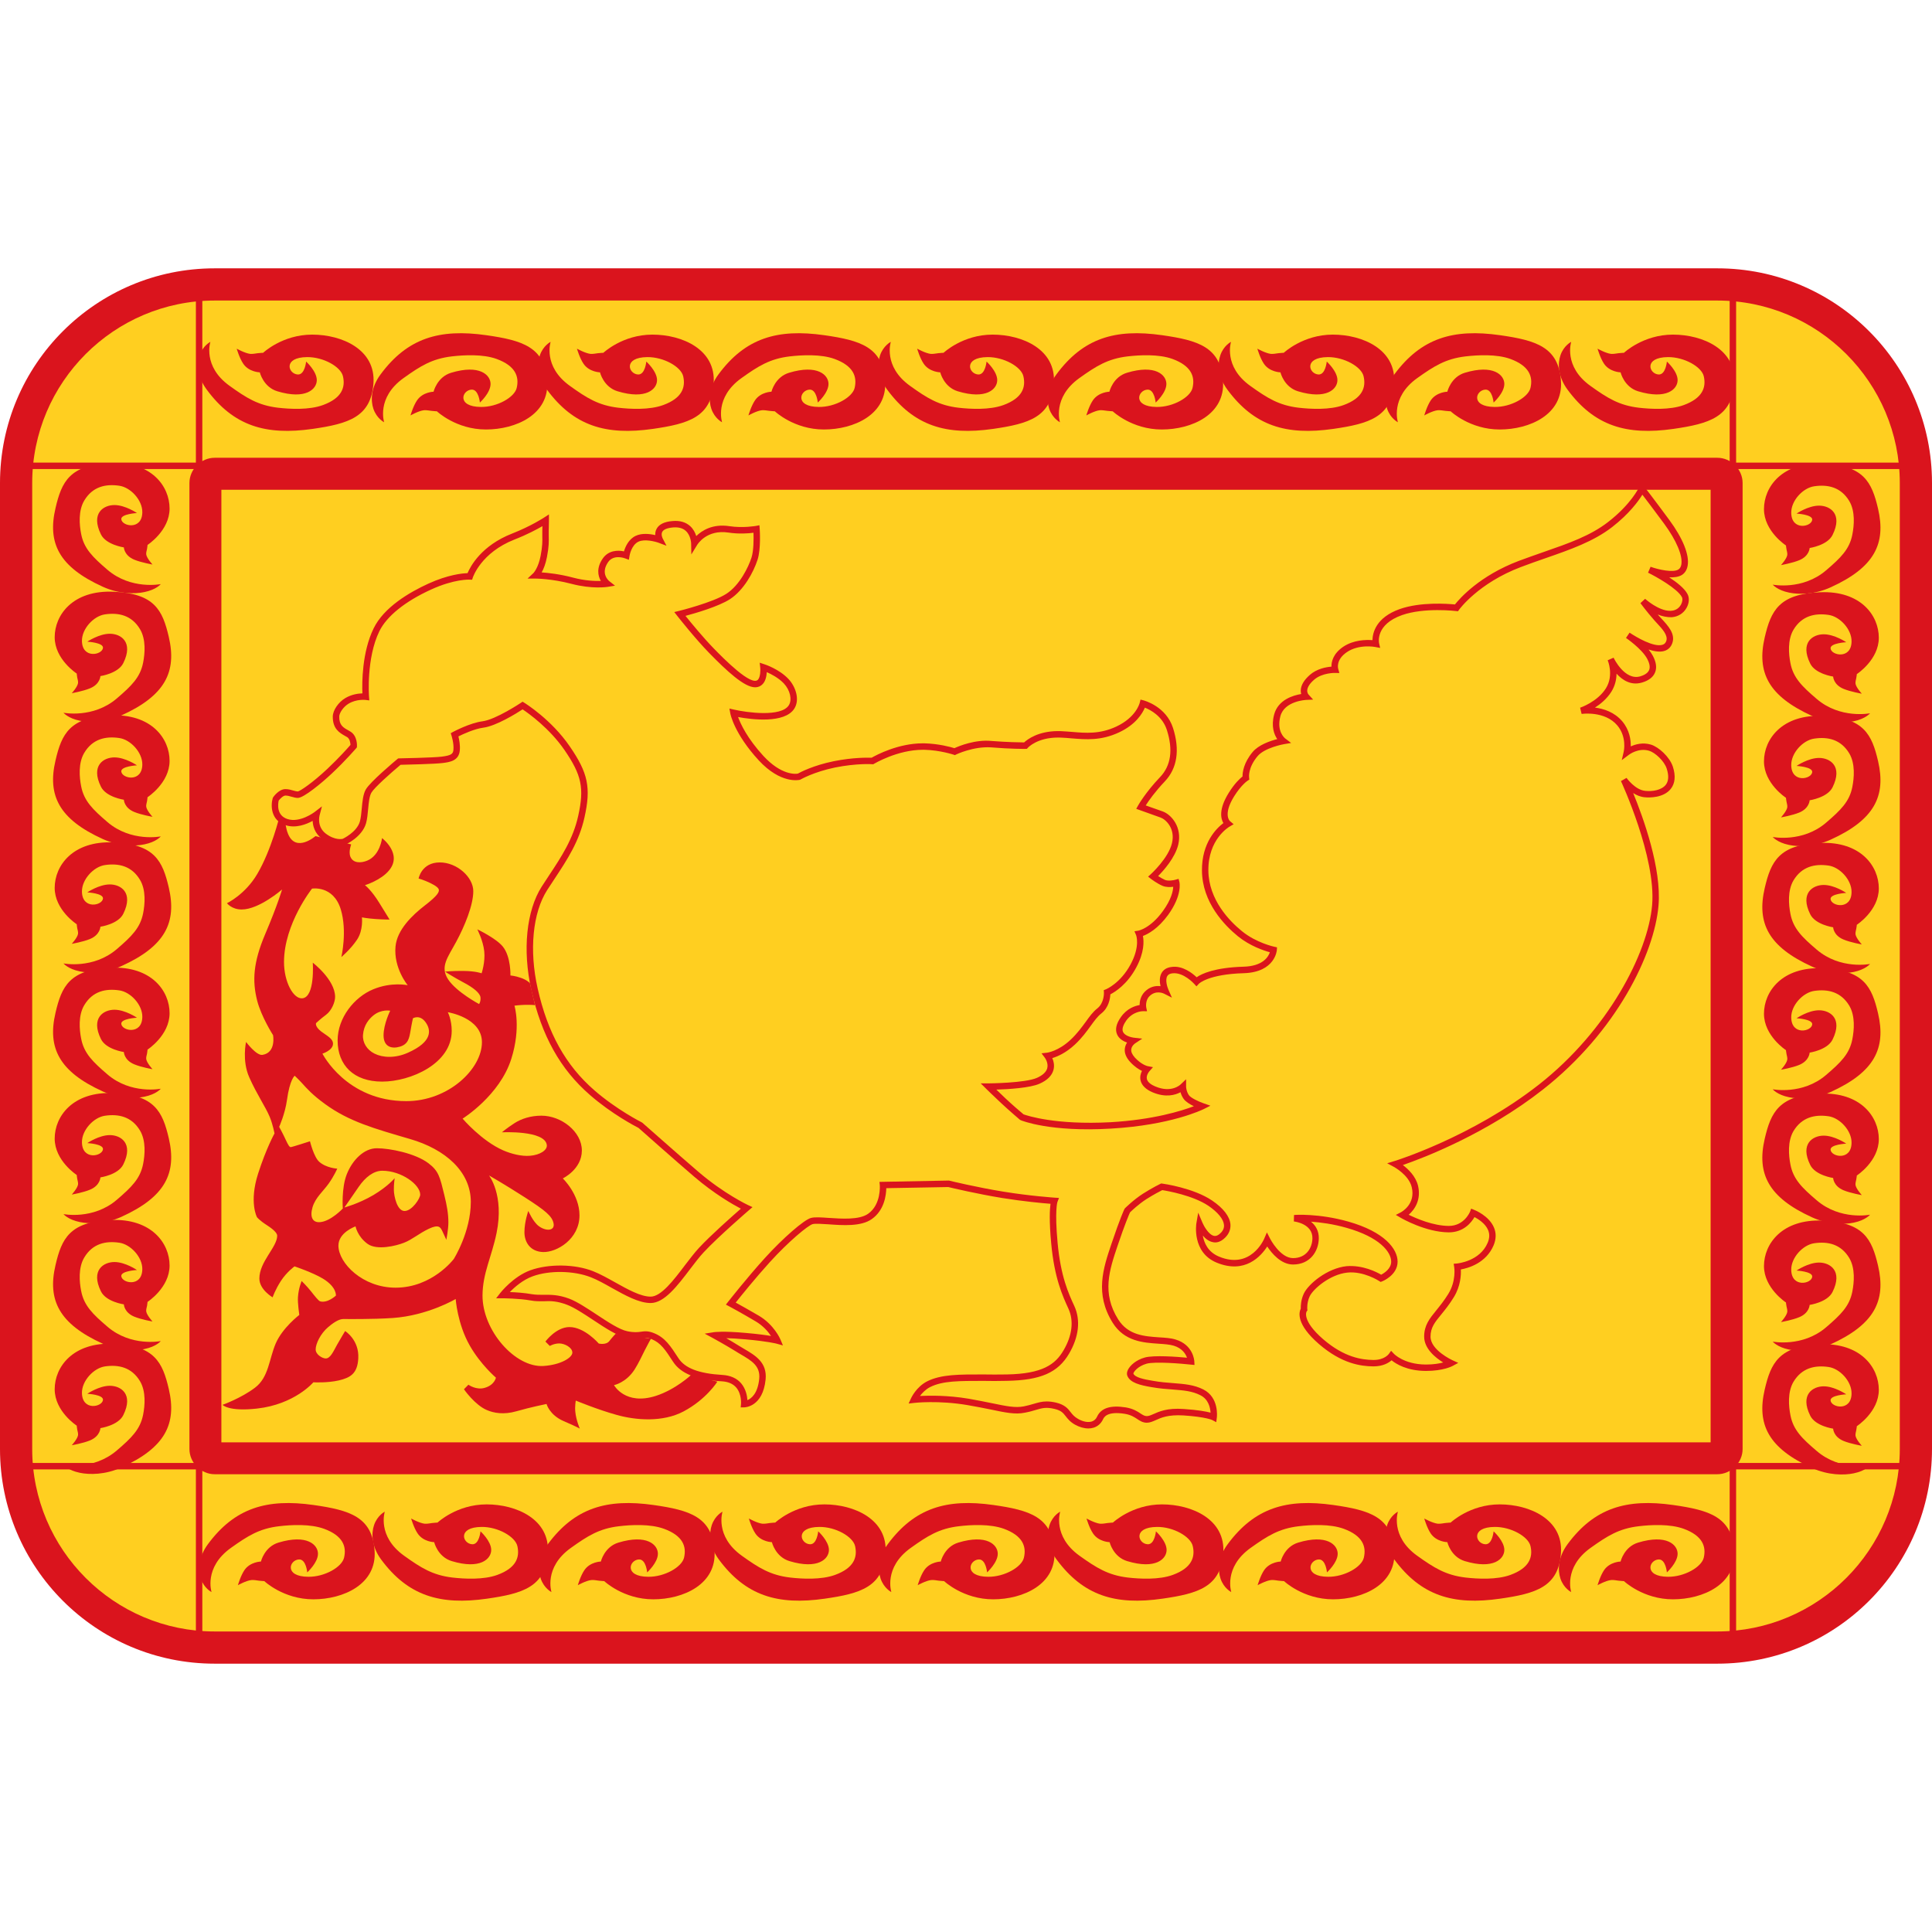 <svg xmlns:dc="http://purl.org/dc/elements/1.1/" xmlns:cc="http://creativecommons.org/ns#" xmlns:rdf="http://www.w3.org/1999/02/22-rdf-syntax-ns#" xmlns:svg="http://www.w3.org/2000/svg" xmlns="http://www.w3.org/2000/svg" viewBox="0 0 45 45" style="enable-background:new 0 0 45 45;" xml:space="preserve" version="1.1" id="svg2"><defs id="defs6"><clipPath id="clipPath16" clipPathUnits="userSpaceOnUse"><path id="path18" d="M 0,36 36,36 36,0 0,0 0,36 Z"/></clipPath></defs><g transform="matrix(1.25,0,0,-1.25,0,45)" id="g10"><g id="g12"><g xmlns="http://www.w3.org/2000/svg" clip-path="url(#clipPath16)" id="g14"><g id="g30"><path id="path20" style="fill:#da141d;fill-opacity:1;fill-rule:nonzero;stroke:none" d="M 4,31 C 1.791,31 0,29.209 0,27 V 9 C 0,6.791 1.791,5 4,5 h 28 c 2.209,0 4,1.791 4,4 v 18 c 0,2.209 -1.791,4 -4,4 z"/></g><g id="g31"><path id="path30" style="fill:#ffcf20;fill-opacity:1;fill-rule:nonzero;stroke:none" d="m 4,30.4 c -1.875,0 -3.4,-1.525 -3.4,-3.4 v -18 c 0,-1.875 1.525,-3.4 3.4,-3.4 h 28 c 1.875,0 3.4,1.525 3.4,3.4 v 18 c 0,1.875 -1.525,3.4 -3.4,3.4 z"/></g><g id="g32"><path id="path40" style="fill:#da141d;fill-opacity:1;fill-rule:nonzero;stroke:none" d="m 4,27.47 c -0.255,0 -0.47,-0.215 -0.47,-0.47 v -18 c 0,-0.255 0.215,-0.47 0.47,-0.47 h 28 c 0.255,0 0.471,0.215 0.471,0.47 v 18 c 0,0.255 -0.216,0.47 -0.471,0.47 z"/></g><g id="g33"><path id="path50" style="fill:#ffcf20;fill-opacity:1;fill-rule:nonzero;stroke:none" d="m 4.125,9.124 h 27.75 v 17.75 H 4.125 Z"/></g><g id="g34"><path id="path60" style="fill:#da141d;fill-opacity:1;fill-rule:nonzero;stroke:none" d="m 3.942,6.334 c 0,0 -0.15,0.457 0.359,0.822 0.317,0.226 0.532,0.362 0.9,0.405 0.225,0.027 0.581,0.046 0.838,-0.048 0.35,-0.129 0.422,-0.328 0.372,-0.539 -0.041,-0.175 -0.361,-0.358 -0.666,-0.355 -0.459,0.004 -0.353,0.316 -0.173,0.323 0.132,0.006 0.153,-0.241 0.153,-0.241 0,0 0.2,0.181 0.2,0.347 0,0.167 -0.203,0.369 -0.736,0.208 -0.262,-0.079 -0.327,-0.353 -0.327,-0.353 0,0 -0.202,-0.004 -0.308,-0.161 -0.072,-0.107 -0.121,-0.28 -0.121,-0.28 0,0 0.153,0.086 0.251,0.096 0.045,0.005 0.097,-0.006 0.143,-0.012 0.054,-0.006 0.098,-0.008 0.098,-0.008 0,0 0.357,-0.339 0.914,-0.339 0.557,0 1.186,0.279 1.141,0.908 C 6.935,7.736 6.516,7.86 5.847,7.956 4.971,8.081 4.374,7.902 3.874,7.226 3.692,6.98 3.69,6.737 3.742,6.584 c 0.061,-0.181 0.2,-0.25 0.2,-0.25"/><path id="path61" style="fill:#da141d;fill-opacity:1;fill-rule:nonzero;stroke:none" d="m 10.276,6.334 c 0,0 -0.15,0.457 0.36,0.822 0.316,0.226 0.531,0.362 0.899,0.405 0.225,0.027 0.581,0.046 0.838,-0.048 0.351,-0.129 0.423,-0.328 0.373,-0.539 -0.042,-0.175 -0.362,-0.358 -0.667,-0.355 -0.459,0.004 -0.353,0.316 -0.173,0.323 0.132,0.006 0.153,-0.241 0.153,-0.241 0,0 0.2,0.181 0.2,0.347 0,0.167 -0.203,0.369 -0.735,0.208 -0.263,-0.079 -0.328,-0.353 -0.328,-0.353 0,0 -0.201,-0.004 -0.307,-0.161 -0.073,-0.107 -0.122,-0.28 -0.122,-0.28 0,0 0.153,0.086 0.251,0.096 0.045,0.005 0.097,-0.006 0.143,-0.012 0.054,-0.006 0.098,-0.008 0.098,-0.008 0,0 0.357,-0.339 0.914,-0.339 0.557,0 1.186,0.279 1.141,0.908 -0.045,0.629 -0.464,0.753 -1.133,0.849 -0.876,0.125 -1.473,-0.054 -1.973,-0.73 -0.182,-0.246 -0.184,-0.489 -0.132,-0.642 0.062,-0.181 0.2,-0.25 0.2,-0.25"/><path id="path62" style="fill:#da141d;fill-opacity:1;fill-rule:nonzero;stroke:none" d="m 16.609,6.334 c 0,0 -0.15,0.457 0.36,0.822 0.316,0.226 0.531,0.362 0.899,0.405 0.225,0.027 0.581,0.046 0.839,-0.048 0.35,-0.129 0.422,-0.328 0.372,-0.539 -0.041,-0.175 -0.362,-0.358 -0.667,-0.355 -0.459,0.004 -0.353,0.316 -0.173,0.323 0.132,0.006 0.154,-0.241 0.154,-0.241 0,0 0.199,0.181 0.199,0.347 0,0.167 -0.203,0.369 -0.735,0.208 -0.262,-0.079 -0.327,-0.353 -0.327,-0.353 0,0 -0.202,-0.004 -0.308,-0.161 -0.073,-0.107 -0.122,-0.28 -0.122,-0.28 0,0 0.154,0.086 0.251,0.096 0.046,0.005 0.097,-0.006 0.144,-0.012 0.053,-0.006 0.097,-0.008 0.097,-0.008 0,0 0.357,-0.339 0.914,-0.339 0.557,0 1.187,0.279 1.141,0.908 -0.045,0.629 -0.464,0.753 -1.133,0.849 -0.875,0.125 -1.472,-0.054 -1.972,-0.73 -0.183,-0.246 -0.185,-0.489 -0.133,-0.642 0.062,-0.181 0.2,-0.25 0.2,-0.25"/><path id="path63" style="fill:#da141d;fill-opacity:1;fill-rule:nonzero;stroke:none" d="m 22.943,6.334 c 0,0 -0.15,0.457 0.359,0.822 0.317,0.226 0.532,0.362 0.9,0.405 0.225,0.027 0.581,0.046 0.838,-0.048 0.35,-0.129 0.423,-0.328 0.373,-0.539 -0.041,-0.175 -0.362,-0.358 -0.667,-0.355 -0.459,0.004 -0.353,0.316 -0.173,0.323 0.132,0.006 0.153,-0.241 0.153,-0.241 0,0 0.2,0.181 0.2,0.347 0,0.167 -0.203,0.369 -0.736,0.208 -0.262,-0.079 -0.326,-0.353 -0.326,-0.353 0,0 -0.202,-0.004 -0.309,-0.161 -0.072,-0.107 -0.121,-0.28 -0.121,-0.28 0,0 0.154,0.086 0.251,0.096 0.045,0.005 0.097,-0.006 0.143,-0.012 0.053,-0.006 0.098,-0.008 0.098,-0.008 0,0 0.357,-0.339 0.914,-0.339 0.557,0 1.186,0.279 1.141,0.908 -0.045,0.629 -0.464,0.753 -1.133,0.849 -0.876,0.125 -1.472,-0.054 -1.972,-0.73 -0.183,-0.246 -0.185,-0.489 -0.133,-0.642 0.061,-0.181 0.2,-0.25 0.2,-0.25"/><path id="path64" style="fill:#da141d;fill-opacity:1;fill-rule:nonzero;stroke:none" d="m 29.277,6.334 c 0,0 -0.15,0.457 0.359,0.822 0.317,0.226 0.532,0.362 0.9,0.405 0.224,0.027 0.581,0.046 0.838,-0.048 0.35,-0.129 0.422,-0.328 0.373,-0.539 -0.042,-0.175 -0.362,-0.358 -0.667,-0.355 -0.459,0.004 -0.353,0.316 -0.173,0.323 0.132,0.006 0.153,-0.241 0.153,-0.241 0,0 0.2,0.181 0.2,0.347 0,0.167 -0.203,0.369 -0.736,0.208 -0.262,-0.079 -0.327,-0.353 -0.327,-0.353 0,0 -0.201,-0.004 -0.308,-0.161 -0.072,-0.107 -0.121,-0.28 -0.121,-0.28 0,0 0.153,0.086 0.251,0.096 0.045,0.005 0.097,-0.006 0.143,-0.012 0.053,-0.006 0.098,-0.008 0.098,-0.008 0,0 0.357,-0.339 0.913,-0.339 0.557,0 1.187,0.279 1.142,0.908 -0.045,0.629 -0.465,0.753 -1.134,0.849 -0.875,0.125 -1.472,-0.054 -1.972,-0.73 -0.182,-0.246 -0.184,-0.489 -0.132,-0.642 0.061,-0.181 0.2,-0.25 0.2,-0.25"/><path id="path65" style="fill:#da141d;fill-opacity:1;fill-rule:nonzero;stroke:none" d="m 7.17,7.832 c 0,0 -0.15,-0.456 0.36,-0.821 0.316,-0.226 0.531,-0.362 0.899,-0.406 0.225,-0.026 0.581,-0.045 0.838,0.049 0.351,0.128 0.422,0.328 0.373,0.539 -0.042,0.175 -0.362,0.358 -0.667,0.355 -0.459,-0.004 -0.353,-0.316 -0.173,-0.323 0.132,-0.006 0.153,0.241 0.153,0.241 0,0 0.2,-0.181 0.2,-0.347 0,-0.167 -0.203,-0.369 -0.735,-0.208 -0.263,0.079 -0.328,0.353 -0.328,0.353 0,0 -0.201,0.004 -0.307,0.161 -0.073,0.107 -0.122,0.28 -0.122,0.28 0,0 0.153,-0.086 0.251,-0.097 0.045,-0.004 0.097,0.007 0.143,0.013 0.054,0.006 0.098,0.008 0.098,0.008 0,0 0.357,0.339 0.914,0.339 0.557,0 1.186,-0.279 1.141,-0.908 -0.045,-0.629 -0.464,-0.753 -1.133,-0.849 -0.876,-0.126 -1.473,0.054 -1.973,0.73 -0.182,0.246 -0.184,0.489 -0.132,0.641 0.062,0.182 0.2,0.25 0.2,0.25"/><path id="path66" style="fill:#da141d;fill-opacity:1;fill-rule:nonzero;stroke:none" d="m 13.463,7.832 c 0,0 -0.15,-0.456 0.36,-0.821 0.316,-0.226 0.531,-0.362 0.899,-0.406 0.225,-0.026 0.581,-0.045 0.838,0.049 0.351,0.128 0.422,0.328 0.373,0.539 -0.042,0.175 -0.362,0.358 -0.667,0.355 -0.459,-0.004 -0.353,-0.316 -0.173,-0.323 0.132,-0.006 0.153,0.241 0.153,0.241 0,0 0.2,-0.181 0.2,-0.347 0,-0.167 -0.203,-0.369 -0.735,-0.208 -0.263,0.079 -0.328,0.353 -0.328,0.353 0,0 -0.201,0.004 -0.307,0.161 -0.073,0.107 -0.122,0.28 -0.122,0.28 0,0 0.153,-0.086 0.251,-0.097 0.045,-0.004 0.097,0.007 0.143,0.013 0.054,0.006 0.098,0.008 0.098,0.008 0,0 0.357,0.339 0.914,0.339 0.557,0 1.186,-0.279 1.141,-0.908 -0.045,-0.629 -0.464,-0.753 -1.133,-0.849 -0.876,-0.126 -1.473,0.054 -1.973,0.73 -0.182,0.246 -0.184,0.489 -0.132,0.641 0.062,0.182 0.2,0.25 0.2,0.25"/><path id="path67" style="fill:#da141d;fill-opacity:1;fill-rule:nonzero;stroke:none" d="m 19.755,7.832 c 0,0 -0.149,-0.456 0.36,-0.821 0.317,-0.226 0.532,-0.362 0.899,-0.406 0.225,-0.026 0.582,-0.045 0.839,0.049 0.35,0.128 0.422,0.328 0.372,0.539 -0.041,0.175 -0.361,0.358 -0.666,0.355 -0.459,-0.004 -0.354,-0.316 -0.173,-0.323 0.131,-0.006 0.153,0.241 0.153,0.241 0,0 0.199,-0.181 0.199,-0.347 0,-0.167 -0.203,-0.369 -0.735,-0.208 -0.262,0.079 -0.327,0.353 -0.327,0.353 0,0 -0.202,0.004 -0.308,0.161 -0.073,0.107 -0.122,0.28 -0.122,0.28 0,0 0.154,-0.086 0.251,-0.097 0.046,-0.004 0.098,0.007 0.144,0.013 0.053,0.006 0.097,0.008 0.097,0.008 0,0 0.358,0.339 0.914,0.339 0.557,0 1.187,-0.279 1.142,-0.908 -0.046,-0.629 -0.465,-0.753 -1.134,-0.849 -0.875,-0.126 -1.472,0.054 -1.972,0.73 -0.182,0.246 -0.185,0.489 -0.132,0.641 0.061,0.182 0.199,0.25 0.199,0.25"/><path id="path68" style="fill:#da141d;fill-opacity:1;fill-rule:nonzero;stroke:none" d="m 26.048,7.832 c 0,0 -0.15,-0.456 0.359,-0.821 0.317,-0.226 0.532,-0.362 0.9,-0.406 0.225,-0.026 0.581,-0.045 0.838,0.049 0.35,0.128 0.423,0.328 0.373,0.539 -0.041,0.175 -0.362,0.358 -0.667,0.355 -0.459,-0.004 -0.353,-0.316 -0.173,-0.323 0.132,-0.006 0.153,0.241 0.153,0.241 0,0 0.2,-0.181 0.2,-0.347 0,-0.167 -0.203,-0.369 -0.736,-0.208 -0.262,0.079 -0.326,0.353 -0.326,0.353 0,0 -0.202,0.004 -0.309,0.161 -0.072,0.107 -0.121,0.28 -0.121,0.28 0,0 0.153,-0.086 0.251,-0.097 0.045,-0.004 0.097,0.007 0.143,0.013 0.053,0.006 0.098,0.008 0.098,0.008 0,0 0.357,0.339 0.913,0.339 0.558,0 1.187,-0.279 1.142,-0.908 -0.045,-0.629 -0.464,-0.753 -1.134,-0.849 -0.875,-0.126 -1.471,0.054 -1.971,0.73 -0.183,0.246 -0.185,0.489 -0.133,0.641 0.061,0.182 0.2,0.25 0.2,0.25"/><path id="path69" style="fill:#da141d;fill-opacity:1;fill-rule:nonzero;stroke:none" d="m 3.92,29.63 c 0,0 -0.15,-0.457 0.36,-0.821 0.316,-0.227 0.531,-0.362 0.899,-0.406 0.225,-0.026 0.581,-0.045 0.838,0.049 0.351,0.128 0.423,0.328 0.373,0.539 -0.041,0.175 -0.361,0.357 -0.667,0.355 -0.459,-0.004 -0.353,-0.316 -0.173,-0.324 0.132,-0.006 0.154,0.241 0.154,0.241 0,0 0.199,-0.18 0.199,-0.346 0,-0.167 -0.203,-0.369 -0.735,-0.208 -0.262,0.079 -0.327,0.353 -0.327,0.353 0,0 -0.202,0.004 -0.308,0.16 -0.073,0.108 -0.122,0.281 -0.122,0.281 0,0 0.154,-0.086 0.251,-0.097 0.046,-0.004 0.097,0.007 0.143,0.013 0.054,0.006 0.098,0.007 0.098,0.007 0,0 0.357,0.339 0.914,0.339 0.557,0 1.186,-0.278 1.142,-0.907 -0.046,-0.63 -0.465,-0.753 -1.134,-0.85 -0.875,-0.125 -1.472,0.055 -1.972,0.731 -0.183,0.246 -0.185,0.489 -0.133,0.641 0.062,0.181 0.2,0.25 0.2,0.25"/><path id="path70" style="fill:#da141d;fill-opacity:1;fill-rule:nonzero;stroke:none" d="m 10.26,29.63 c 0,0 -0.15,-0.457 0.36,-0.821 0.316,-0.227 0.531,-0.362 0.899,-0.406 0.225,-0.026 0.581,-0.045 0.838,0.049 0.351,0.128 0.422,0.328 0.373,0.539 -0.042,0.175 -0.362,0.357 -0.667,0.355 -0.459,-0.004 -0.353,-0.316 -0.173,-0.324 0.132,-0.006 0.153,0.241 0.153,0.241 0,0 0.2,-0.18 0.2,-0.346 0,-0.167 -0.203,-0.369 -0.735,-0.208 -0.263,0.079 -0.328,0.353 -0.328,0.353 0,0 -0.201,0.004 -0.307,0.16 -0.073,0.108 -0.122,0.281 -0.122,0.281 0,0 0.153,-0.086 0.251,-0.097 0.045,-0.004 0.097,0.007 0.143,0.013 0.054,0.006 0.098,0.007 0.098,0.007 0,0 0.357,0.339 0.914,0.339 0.557,0 1.186,-0.278 1.141,-0.907 -0.045,-0.63 -0.464,-0.753 -1.133,-0.85 -0.876,-0.125 -1.473,0.055 -1.973,0.731 -0.182,0.246 -0.184,0.489 -0.132,0.641 0.062,0.181 0.2,0.25 0.2,0.25"/><path id="path71" style="fill:#da141d;fill-opacity:1;fill-rule:nonzero;stroke:none" d="m 16.599,29.63 c 0,0 -0.15,-0.457 0.36,-0.821 0.316,-0.227 0.531,-0.362 0.899,-0.406 0.225,-0.026 0.581,-0.045 0.839,0.049 0.35,0.128 0.422,0.328 0.372,0.539 -0.041,0.175 -0.362,0.357 -0.667,0.355 -0.459,-0.004 -0.353,-0.316 -0.173,-0.324 0.132,-0.006 0.154,0.241 0.154,0.241 0,0 0.199,-0.18 0.199,-0.346 0,-0.167 -0.203,-0.369 -0.735,-0.208 -0.262,0.079 -0.327,0.353 -0.327,0.353 0,0 -0.202,0.004 -0.308,0.16 -0.073,0.108 -0.122,0.281 -0.122,0.281 0,0 0.154,-0.086 0.251,-0.097 0.046,-0.004 0.097,0.007 0.143,0.013 0.054,0.006 0.098,0.007 0.098,0.007 0,0 0.357,0.339 0.914,0.339 0.557,0 1.187,-0.278 1.141,-0.907 -0.045,-0.63 -0.464,-0.753 -1.133,-0.85 -0.875,-0.125 -1.472,0.055 -1.972,0.731 -0.183,0.246 -0.185,0.489 -0.133,0.641 0.062,0.181 0.2,0.25 0.2,0.25"/><path id="path72" style="fill:#da141d;fill-opacity:1;fill-rule:nonzero;stroke:none" d="m 22.938,29.63 c 0,0 -0.149,-0.457 0.36,-0.821 0.317,-0.227 0.532,-0.362 0.899,-0.406 0.225,-0.026 0.582,-0.045 0.839,0.049 0.35,0.128 0.422,0.328 0.372,0.539 -0.041,0.175 -0.361,0.357 -0.666,0.355 -0.459,-0.004 -0.354,-0.316 -0.173,-0.324 0.131,-0.006 0.153,0.241 0.153,0.241 0,0 0.199,-0.18 0.199,-0.346 0,-0.167 -0.203,-0.369 -0.735,-0.208 -0.262,0.079 -0.327,0.353 -0.327,0.353 0,0 -0.202,0.004 -0.308,0.16 -0.073,0.108 -0.122,0.281 -0.122,0.281 0,0 0.154,-0.086 0.251,-0.097 0.046,-0.004 0.098,0.007 0.144,0.013 0.053,0.006 0.097,0.007 0.097,0.007 0,0 0.358,0.339 0.914,0.339 0.557,0 1.187,-0.278 1.142,-0.907 -0.046,-0.63 -0.465,-0.753 -1.134,-0.85 -0.875,-0.125 -1.472,0.055 -1.972,0.731 -0.182,0.246 -0.185,0.489 -0.132,0.641 0.061,0.181 0.199,0.25 0.199,0.25"/><path id="path73" style="fill:#da141d;fill-opacity:1;fill-rule:nonzero;stroke:none" d="m 29.277,29.63 c 0,0 -0.15,-0.457 0.359,-0.821 0.317,-0.227 0.532,-0.362 0.9,-0.406 0.224,-0.026 0.581,-0.045 0.838,0.049 0.35,0.128 0.422,0.328 0.373,0.539 -0.042,0.175 -0.362,0.357 -0.667,0.355 -0.459,-0.004 -0.353,-0.316 -0.173,-0.324 0.132,-0.006 0.153,0.241 0.153,0.241 0,0 0.2,-0.18 0.2,-0.346 0,-0.167 -0.203,-0.369 -0.736,-0.208 -0.262,0.079 -0.327,0.353 -0.327,0.353 0,0 -0.201,0.004 -0.308,0.16 -0.072,0.108 -0.121,0.281 -0.121,0.281 0,0 0.153,-0.086 0.251,-0.097 0.045,-0.004 0.097,0.007 0.143,0.013 0.053,0.006 0.098,0.007 0.098,0.007 0,0 0.357,0.339 0.913,0.339 0.557,0 1.187,-0.278 1.142,-0.907 -0.045,-0.63 -0.465,-0.753 -1.134,-0.85 -0.875,-0.125 -1.472,0.055 -1.972,0.731 -0.182,0.246 -0.184,0.489 -0.132,0.641 0.061,0.181 0.2,0.25 0.2,0.25"/><path id="path74" style="fill:#da141d;fill-opacity:1;fill-rule:nonzero;stroke:none" d="m 7.158,28.132 c 0,0 -0.15,0.457 0.36,0.822 0.316,0.226 0.531,0.361 0.899,0.405 0.225,0.026 0.581,0.046 0.838,-0.048 0.351,-0.129 0.423,-0.329 0.373,-0.54 -0.041,-0.174 -0.361,-0.357 -0.667,-0.354 -0.459,0.004 -0.353,0.315 -0.173,0.323 0.132,0.006 0.154,-0.241 0.154,-0.241 0,0 0.199,0.18 0.199,0.347 0,0.166 -0.203,0.369 -0.735,0.208 -0.262,-0.079 -0.327,-0.353 -0.327,-0.353 0,0 -0.202,-0.004 -0.308,-0.161 -0.073,-0.108 -0.122,-0.281 -0.122,-0.281 0,0 0.153,0.087 0.251,0.097 0.046,0.004 0.097,-0.007 0.143,-0.012 0.054,-0.006 0.098,-0.008 0.098,-0.008 0,0 0.357,-0.339 0.914,-0.339 0.557,0 1.186,0.278 1.142,0.908 -0.046,0.629 -0.465,0.753 -1.134,0.849 -0.876,0.125 -1.472,-0.054 -1.972,-0.731 -0.183,-0.245 -0.185,-0.488 -0.133,-0.641 0.062,-0.181 0.2,-0.25 0.2,-0.25"/><path id="path75" style="fill:#da141d;fill-opacity:1;fill-rule:nonzero;stroke:none" d="m 13.455,28.132 c 0,0 -0.15,0.457 0.36,0.822 0.316,0.226 0.531,0.361 0.899,0.405 0.225,0.026 0.581,0.046 0.838,-0.048 0.351,-0.129 0.422,-0.329 0.373,-0.54 -0.042,-0.174 -0.362,-0.357 -0.667,-0.354 -0.459,0.004 -0.353,0.315 -0.173,0.323 0.132,0.006 0.153,-0.241 0.153,-0.241 0,0 0.2,0.18 0.2,0.347 0,0.166 -0.203,0.369 -0.735,0.208 -0.263,-0.079 -0.328,-0.353 -0.328,-0.353 0,0 -0.202,-0.004 -0.307,-0.161 -0.073,-0.108 -0.122,-0.281 -0.122,-0.281 0,0 0.153,0.087 0.251,0.097 0.045,0.004 0.097,-0.007 0.143,-0.012 0.054,-0.006 0.098,-0.008 0.098,-0.008 0,0 0.357,-0.339 0.914,-0.339 0.557,0 1.186,0.278 1.141,0.908 -0.045,0.629 -0.464,0.753 -1.133,0.849 -0.876,0.125 -1.473,-0.054 -1.973,-0.731 -0.182,-0.245 -0.184,-0.488 -0.132,-0.641 0.062,-0.181 0.2,-0.25 0.2,-0.25"/><path id="path76" style="fill:#da141d;fill-opacity:1;fill-rule:nonzero;stroke:none" d="m 19.751,28.132 c 0,0 -0.149,0.457 0.36,0.822 0.316,0.226 0.531,0.361 0.899,0.405 0.225,0.026 0.581,0.046 0.839,-0.048 0.35,-0.129 0.422,-0.329 0.372,-0.54 -0.041,-0.174 -0.362,-0.357 -0.667,-0.354 -0.459,0.004 -0.353,0.315 -0.172,0.323 0.131,0.006 0.152,-0.241 0.152,-0.241 0,0 0.2,0.18 0.2,0.347 0,0.166 -0.203,0.369 -0.735,0.208 -0.263,-0.079 -0.327,-0.353 -0.327,-0.353 0,0 -0.202,-0.004 -0.308,-0.161 -0.073,-0.108 -0.122,-0.281 -0.122,-0.281 0,0 0.154,0.087 0.251,0.097 0.045,0.004 0.098,-0.007 0.144,-0.012 0.053,-0.006 0.097,-0.008 0.097,-0.008 0,0 0.357,-0.339 0.914,-0.339 0.557,0 1.186,0.278 1.141,0.908 -0.045,0.629 -0.464,0.753 -1.133,0.849 -0.876,0.125 -1.472,-0.054 -1.972,-0.731 -0.182,-0.245 -0.185,-0.488 -0.133,-0.641 0.062,-0.181 0.2,-0.25 0.2,-0.25"/><path id="path77" style="fill:#da141d;fill-opacity:1;fill-rule:nonzero;stroke:none" d="m 26.048,28.132 c 0,0 -0.15,0.457 0.359,0.822 0.317,0.226 0.532,0.361 0.9,0.405 0.225,0.026 0.581,0.046 0.838,-0.048 0.35,-0.129 0.423,-0.329 0.373,-0.54 -0.041,-0.174 -0.362,-0.357 -0.667,-0.354 -0.459,0.004 -0.353,0.315 -0.173,0.323 0.132,0.006 0.153,-0.241 0.153,-0.241 0,0 0.2,0.18 0.2,0.347 0,0.166 -0.203,0.369 -0.736,0.208 -0.262,-0.079 -0.326,-0.353 -0.326,-0.353 0,0 -0.202,-0.004 -0.309,-0.161 -0.072,-0.108 -0.121,-0.281 -0.121,-0.281 0,0 0.153,0.087 0.251,0.097 0.045,0.004 0.097,-0.007 0.143,-0.012 0.053,-0.006 0.098,-0.008 0.098,-0.008 0,0 0.357,-0.339 0.913,-0.339 0.558,0 1.187,0.278 1.142,0.908 -0.045,0.629 -0.464,0.753 -1.134,0.849 -0.875,0.125 -1.471,-0.054 -1.971,-0.731 -0.183,-0.245 -0.185,-0.488 -0.133,-0.641 0.061,-0.181 0.2,-0.25 0.2,-0.25"/><path id="path78" style="fill:#da141d;fill-opacity:1;fill-rule:nonzero;stroke:none" d="m 33.032,11.001 c 0,0 0.554,-0.111 0.995,0.267 0.274,0.235 0.437,0.394 0.489,0.668 0.033,0.167 0.056,0.431 -0.057,0.622 -0.156,0.26 -0.398,0.313 -0.653,0.276 -0.212,-0.03 -0.432,-0.268 -0.429,-0.495 0.005,-0.34 0.382,-0.262 0.391,-0.128 0.007,0.098 -0.292,0.114 -0.292,0.114 0,0 0.218,0.149 0.42,0.149 0.201,0 0.447,-0.152 0.251,-0.547 -0.095,-0.195 -0.427,-0.242 -0.427,-0.242 0,0 -0.004,-0.151 -0.194,-0.229 -0.131,-0.055 -0.34,-0.091 -0.34,-0.091 0,0 0.105,0.115 0.117,0.187 0.005,0.033 -0.007,0.072 -0.014,0.106 -0.008,0.04 -0.01,0.072 -0.01,0.072 0,0 -0.41,0.266 -0.41,0.679 0,0.413 0.337,0.881 1.099,0.847 0.761,-0.033 0.911,-0.345 1.027,-0.841 0.151,-0.65 -0.066,-1.093 -0.884,-1.465 -0.298,-0.135 -0.592,-0.136 -0.776,-0.097 -0.219,0.045 -0.303,0.148 -0.303,0.148"/><path id="path79" style="fill:#da141d;fill-opacity:1;fill-rule:nonzero;stroke:none" d="m 33.032,15.703 c 0,0 0.554,-0.111 0.995,0.267 0.274,0.234 0.437,0.394 0.489,0.667 0.033,0.168 0.056,0.431 -0.057,0.623 -0.156,0.259 -0.398,0.313 -0.653,0.276 -0.212,-0.031 -0.432,-0.269 -0.429,-0.495 0.005,-0.341 0.382,-0.262 0.391,-0.128 0.007,0.098 -0.292,0.113 -0.292,0.113 0,0 0.218,0.149 0.42,0.149 0.201,0 0.447,-0.151 0.251,-0.546 -0.095,-0.195 -0.427,-0.243 -0.427,-0.243 0,0 -0.004,-0.15 -0.194,-0.229 -0.131,-0.054 -0.34,-0.09 -0.34,-0.09 0,0 0.105,0.114 0.117,0.187 0.005,0.033 -0.007,0.072 -0.014,0.106 -0.008,0.039 -0.01,0.072 -0.01,0.072 0,0 -0.41,0.265 -0.41,0.679 0,0.413 0.337,0.881 1.099,0.847 0.761,-0.033 0.911,-0.345 1.027,-0.841 0.151,-0.65 -0.066,-1.094 -0.884,-1.465 -0.298,-0.135 -0.592,-0.136 -0.776,-0.097 -0.219,0.044 -0.303,0.148 -0.303,0.148"/><path id="path80" style="fill:#da141d;fill-opacity:1;fill-rule:nonzero;stroke:none" d="m 33.032,20.404 c 0,0 0.554,-0.111 0.995,0.267 0.274,0.235 0.437,0.395 0.489,0.668 0.033,0.167 0.056,0.431 -0.057,0.622 -0.156,0.26 -0.398,0.314 -0.653,0.276 -0.212,-0.03 -0.432,-0.268 -0.429,-0.495 0.005,-0.34 0.382,-0.261 0.391,-0.128 0.007,0.098 -0.292,0.114 -0.292,0.114 0,0 0.218,0.149 0.42,0.149 0.201,0 0.447,-0.151 0.251,-0.547 -0.095,-0.194 -0.427,-0.242 -0.427,-0.242 0,0 -0.004,-0.15 -0.194,-0.229 -0.131,-0.054 -0.34,-0.09 -0.34,-0.09 0,0 0.105,0.114 0.117,0.186 0.005,0.033 -0.007,0.073 -0.014,0.106 -0.008,0.04 -0.01,0.073 -0.01,0.073 0,0 -0.41,0.265 -0.41,0.679 0,0.413 0.337,0.88 1.099,0.847 0.761,-0.034 0.911,-0.345 1.027,-0.842 0.151,-0.65 -0.066,-1.093 -0.884,-1.464 -0.298,-0.135 -0.592,-0.137 -0.776,-0.098 -0.219,0.045 -0.303,0.148 -0.303,0.148"/><path id="path81" style="fill:#da141d;fill-opacity:1;fill-rule:nonzero;stroke:none" d="m 33.032,25.106 c 0,0 0.554,-0.111 0.995,0.267 0.274,0.234 0.437,0.394 0.489,0.668 0.033,0.167 0.056,0.431 -0.057,0.622 -0.156,0.26 -0.398,0.313 -0.653,0.276 -0.212,-0.03 -0.432,-0.268 -0.429,-0.495 0.005,-0.34 0.382,-0.262 0.391,-0.128 0.007,0.098 -0.292,0.114 -0.292,0.114 0,0 0.218,0.148 0.42,0.148 0.201,0 0.447,-0.151 0.251,-0.546 -0.095,-0.195 -0.427,-0.243 -0.427,-0.243 0,0 -0.004,-0.15 -0.194,-0.228 -0.131,-0.054 -0.34,-0.091 -0.34,-0.091 0,0 0.105,0.114 0.117,0.187 0.005,0.033 -0.007,0.072 -0.014,0.106 -0.008,0.04 -0.01,0.073 -0.01,0.073 0,0 -0.41,0.265 -0.41,0.678 0,0.413 0.337,0.881 1.099,0.847 0.761,-0.033 0.911,-0.344 1.027,-0.841 0.151,-0.65 -0.066,-1.093 -0.884,-1.464 -0.298,-0.136 -0.592,-0.137 -0.776,-0.098 -0.219,0.045 -0.303,0.148 -0.303,0.148"/><path id="path82" style="fill:#da141d;fill-opacity:1;fill-rule:nonzero;stroke:none" d="m 34.846,8.695 c 0,0 -0.553,-0.111 -0.994,0.268 -0.275,0.234 -0.438,0.393 -0.49,0.667 -0.033,0.167 -0.056,0.431 0.057,0.622 0.156,0.26 0.399,0.313 0.654,0.276 0.211,-0.03 0.432,-0.268 0.428,-0.494 -0.004,-0.341 -0.382,-0.262 -0.391,-0.128 -0.007,0.097 0.292,0.113 0.292,0.113 0,0 -0.218,0.149 -0.42,0.149 -0.201,0 -0.447,-0.152 -0.251,-0.547 0.095,-0.195 0.427,-0.242 0.427,-0.242 0,0 0.004,-0.151 0.194,-0.229 0.131,-0.054 0.34,-0.09 0.34,-0.09 0,0 -0.105,0.114 -0.117,0.186 -0.005,0.034 0.008,0.072 0.014,0.106 0.008,0.04 0.01,0.073 0.01,0.073 0,0 0.41,0.265 0.41,0.678 0,0.414 -0.337,0.881 -1.099,0.848 -0.761,-0.034 -0.911,-0.345 -1.027,-0.842 -0.151,-0.649 0.066,-1.093 0.884,-1.464 0.298,-0.135 0.592,-0.137 0.776,-0.098 0.219,0.045 0.303,0.148 0.303,0.148"/><path id="path83" style="fill:#da141d;fill-opacity:1;fill-rule:nonzero;stroke:none" d="m 34.846,13.366 c 0,0 -0.553,-0.111 -0.994,0.268 -0.275,0.234 -0.438,0.394 -0.49,0.667 -0.033,0.168 -0.056,0.431 0.057,0.623 0.156,0.259 0.399,0.313 0.654,0.276 0.211,-0.031 0.432,-0.269 0.428,-0.495 -0.004,-0.341 -0.382,-0.262 -0.391,-0.128 -0.007,0.098 0.292,0.113 0.292,0.113 0,0 -0.218,0.149 -0.42,0.149 -0.201,0 -0.447,-0.151 -0.251,-0.546 0.095,-0.195 0.427,-0.243 0.427,-0.243 0,0 0.004,-0.15 0.194,-0.229 0.131,-0.054 0.34,-0.09 0.34,-0.09 0,0 -0.105,0.114 -0.117,0.187 -0.005,0.033 0.008,0.072 0.014,0.105 0.008,0.04 0.01,0.073 0.01,0.073 0,0 0.41,0.265 0.41,0.679 0,0.413 -0.337,0.88 -1.099,0.847 -0.761,-0.033 -0.911,-0.345 -1.027,-0.841 -0.151,-0.65 0.066,-1.094 0.884,-1.465 0.298,-0.135 0.592,-0.137 0.776,-0.098 0.219,0.045 0.303,0.148 0.303,0.148"/><path id="path84" style="fill:#da141d;fill-opacity:1;fill-rule:nonzero;stroke:none" d="m 34.846,18.038 c 0,0 -0.553,-0.111 -0.994,0.267 -0.275,0.234 -0.438,0.394 -0.49,0.667 -0.033,0.168 -0.056,0.432 0.057,0.623 0.156,0.26 0.399,0.313 0.654,0.276 0.211,-0.03 0.432,-0.268 0.428,-0.495 -0.004,-0.34 -0.382,-0.262 -0.391,-0.128 -0.007,0.098 0.292,0.114 0.292,0.114 0,0 -0.218,0.148 -0.42,0.148 -0.201,0 -0.447,-0.151 -0.251,-0.546 0.095,-0.195 0.427,-0.243 0.427,-0.243 0,0 0.004,-0.15 0.194,-0.228 0.131,-0.055 0.34,-0.091 0.34,-0.091 0,0 -0.105,0.114 -0.117,0.187 -0.005,0.033 0.008,0.072 0.014,0.106 0.008,0.04 0.01,0.073 0.01,0.073 0,0 0.41,0.265 0.41,0.678 0,0.413 -0.337,0.881 -1.099,0.847 -0.761,-0.033 -0.911,-0.344 -1.027,-0.841 -0.151,-0.65 0.066,-1.093 0.884,-1.464 0.298,-0.136 0.592,-0.137 0.776,-0.099 0.219,0.046 0.303,0.149 0.303,0.149"/><path id="path85" style="fill:#da141d;fill-opacity:1;fill-rule:nonzero;stroke:none" d="m 34.846,22.709 c 0,0 -0.553,-0.111 -0.994,0.267 -0.275,0.235 -0.438,0.395 -0.49,0.668 -0.033,0.167 -0.056,0.431 0.057,0.622 0.156,0.26 0.399,0.313 0.654,0.276 0.211,-0.03 0.432,-0.268 0.428,-0.495 -0.004,-0.34 -0.382,-0.261 -0.391,-0.128 -0.007,0.098 0.292,0.114 0.292,0.114 0,0 -0.218,0.148 -0.42,0.148 -0.201,0 -0.447,-0.15 -0.251,-0.546 0.095,-0.194 0.427,-0.242 0.427,-0.242 0,0 0.004,-0.15 0.194,-0.229 0.131,-0.054 0.34,-0.09 0.34,-0.09 0,0 -0.105,0.113 -0.117,0.186 -0.005,0.033 0.008,0.072 0.014,0.106 0.008,0.04 0.01,0.073 0.01,0.073 0,0 0.41,0.265 0.41,0.678 0,0.414 -0.337,0.881 -1.099,0.847 -0.761,-0.033 -0.911,-0.344 -1.027,-0.841 -0.151,-0.65 0.066,-1.093 0.884,-1.464 0.298,-0.135 0.592,-0.137 0.776,-0.098 0.219,0.045 0.303,0.148 0.303,0.148"/><path id="path86" style="fill:#da141d;fill-opacity:1;fill-rule:nonzero;stroke:none" d="m 2.996,11.011 c 0,0 -0.553,-0.111 -0.994,0.268 -0.274,0.234 -0.438,0.393 -0.49,0.667 -0.033,0.167 -0.056,0.431 0.058,0.622 0.155,0.26 0.398,0.313 0.652,0.276 0.212,-0.03 0.433,-0.268 0.43,-0.494 -0.005,-0.341 -0.382,-0.262 -0.392,-0.128 -0.007,0.097 0.292,0.113 0.292,0.113 0,0 -0.218,0.149 -0.42,0.149 -0.201,0 -0.446,-0.152 -0.251,-0.547 0.095,-0.195 0.427,-0.242 0.427,-0.242 0,0 0.004,-0.151 0.194,-0.229 0.131,-0.054 0.34,-0.09 0.34,-0.09 0,0 -0.105,0.114 -0.117,0.186 -0.005,0.034 0.008,0.072 0.015,0.106 0.007,0.04 0.009,0.073 0.009,0.073 0,0 0.411,0.265 0.411,0.678 0,0.414 -0.337,0.881 -1.099,0.848 -0.762,-0.034 -0.912,-0.345 -1.027,-0.842 -0.152,-0.649 0.065,-1.093 0.883,-1.464 0.298,-0.136 0.592,-0.137 0.776,-0.098 0.22,0.045 0.303,0.148 0.303,0.148"/><path id="path87" style="fill:#da141d;fill-opacity:1;fill-rule:nonzero;stroke:none" d="m 2.996,15.713 c 0,0 -0.553,-0.111 -0.994,0.267 -0.274,0.235 -0.438,0.394 -0.49,0.668 -0.033,0.167 -0.056,0.431 0.058,0.622 0.155,0.26 0.398,0.313 0.652,0.276 0.212,-0.03 0.433,-0.268 0.43,-0.495 -0.005,-0.34 -0.382,-0.262 -0.392,-0.128 -0.007,0.098 0.292,0.113 0.292,0.113 0,0 -0.218,0.149 -0.42,0.149 -0.201,0 -0.446,-0.151 -0.251,-0.546 0.095,-0.195 0.427,-0.242 0.427,-0.242 0,0 0.004,-0.151 0.194,-0.229 0.131,-0.055 0.34,-0.091 0.34,-0.091 0,0 -0.105,0.114 -0.117,0.187 -0.005,0.033 0.008,0.072 0.015,0.106 0.007,0.04 0.009,0.072 0.009,0.072 0,0 0.411,0.266 0.411,0.679 0,0.413 -0.337,0.881 -1.099,0.847 -0.762,-0.033 -0.912,-0.344 -1.027,-0.841 -0.152,-0.65 0.065,-1.094 0.883,-1.465 0.298,-0.135 0.592,-0.136 0.776,-0.097 0.22,0.045 0.303,0.148 0.303,0.148"/><path id="path88" style="fill:#da141d;fill-opacity:1;fill-rule:nonzero;stroke:none" d="m 2.996,20.415 c 0,0 -0.553,-0.111 -0.994,0.267 -0.274,0.235 -0.438,0.394 -0.49,0.668 -0.033,0.167 -0.056,0.431 0.058,0.622 0.155,0.26 0.398,0.313 0.652,0.276 0.212,-0.03 0.433,-0.268 0.43,-0.495 -0.005,-0.34 -0.382,-0.261 -0.392,-0.128 -0.007,0.098 0.292,0.114 0.292,0.114 0,0 -0.218,0.148 -0.42,0.148 -0.201,0 -0.446,-0.151 -0.251,-0.546 0.095,-0.195 0.427,-0.243 0.427,-0.243 0,0 0.004,-0.15 0.194,-0.228 0.131,-0.054 0.34,-0.09 0.34,-0.09 0,0 -0.105,0.113 -0.117,0.186 -0.005,0.033 0.008,0.072 0.015,0.106 0.007,0.04 0.009,0.073 0.009,0.073 0,0 0.411,0.265 0.411,0.678 0,0.414 -0.337,0.881 -1.099,0.847 -0.762,-0.033 -0.912,-0.344 -1.027,-0.841 -0.152,-0.65 0.065,-1.093 0.883,-1.464 0.298,-0.135 0.592,-0.137 0.776,-0.098 0.22,0.045 0.303,0.148 0.303,0.148"/><path id="path89" style="fill:#da141d;fill-opacity:1;fill-rule:nonzero;stroke:none" d="m 2.996,25.116 c 0,0 -0.553,-0.111 -0.994,0.267 -0.274,0.235 -0.438,0.395 -0.49,0.668 -0.033,0.167 -0.056,0.431 0.058,0.622 0.155,0.26 0.398,0.313 0.652,0.276 0.212,-0.03 0.433,-0.268 0.43,-0.495 -0.005,-0.34 -0.382,-0.261 -0.392,-0.128 -0.007,0.098 0.292,0.114 0.292,0.114 0,0 -0.218,0.149 -0.42,0.149 -0.201,0 -0.446,-0.151 -0.251,-0.547 0.095,-0.194 0.427,-0.242 0.427,-0.242 0,0 0.004,-0.15 0.194,-0.229 0.131,-0.054 0.34,-0.09 0.34,-0.09 0,0 -0.105,0.113 -0.117,0.186 -0.005,0.033 0.008,0.072 0.015,0.106 0.007,0.04 0.009,0.073 0.009,0.073 0,0 0.411,0.265 0.411,0.678 0,0.414 -0.337,0.881 -1.099,0.847 -0.762,-0.033 -0.912,-0.344 -1.027,-0.841 -0.152,-0.65 0.065,-1.093 0.883,-1.464 0.298,-0.135 0.592,-0.137 0.776,-0.098 0.22,0.045 0.303,0.148 0.303,0.148"/><path id="path90" style="fill:#da141d;fill-opacity:1;fill-rule:nonzero;stroke:none" d="m 1.183,8.705 c 0,0 0.553,-0.111 0.994,0.268 0.274,0.234 0.437,0.394 0.49,0.667 0.033,0.168 0.056,0.431 -0.058,0.623 -0.155,0.259 -0.398,0.313 -0.653,0.276 -0.211,-0.031 -0.432,-0.269 -0.429,-0.495 0.005,-0.341 0.382,-0.262 0.392,-0.128 0.007,0.098 -0.292,0.113 -0.292,0.113 0,0 0.218,0.149 0.42,0.149 0.201,0 0.446,-0.151 0.251,-0.546 -0.095,-0.195 -0.427,-0.243 -0.427,-0.243 0,0 -0.004,-0.15 -0.194,-0.229 -0.131,-0.054 -0.34,-0.09 -0.34,-0.09 0,0 0.105,0.114 0.117,0.187 0.005,0.033 -0.008,0.071 -0.015,0.105 -0.007,0.04 -0.009,0.073 -0.009,0.073 0,0 -0.411,0.265 -0.411,0.679 0,0.413 0.337,0.88 1.099,0.847 0.762,-0.033 0.911,-0.345 1.027,-0.842 0.152,-0.649 -0.065,-1.093 -0.883,-1.464 -0.298,-0.135 -0.592,-0.137 -0.776,-0.098 -0.22,0.045 -0.303,0.148 -0.303,0.148"/><path id="path91" style="fill:#da141d;fill-opacity:1;fill-rule:nonzero;stroke:none" d="m 1.183,13.377 c 0,0 0.553,-0.111 0.994,0.267 0.274,0.235 0.437,0.394 0.49,0.668 0.033,0.167 0.056,0.43 -0.058,0.622 -0.155,0.259 -0.398,0.313 -0.653,0.276 -0.211,-0.03 -0.432,-0.268 -0.429,-0.495 0.005,-0.341 0.382,-0.262 0.392,-0.128 0.007,0.098 -0.292,0.113 -0.292,0.113 0,0 0.218,0.149 0.42,0.149 0.201,0 0.446,-0.151 0.251,-0.546 -0.095,-0.195 -0.427,-0.242 -0.427,-0.242 0,0 -0.004,-0.151 -0.194,-0.229 -0.131,-0.055 -0.34,-0.091 -0.34,-0.091 0,0 0.105,0.114 0.117,0.187 0.005,0.033 -0.008,0.072 -0.015,0.106 -0.007,0.04 -0.009,0.072 -0.009,0.072 0,0 -0.411,0.265 -0.411,0.679 0,0.413 0.337,0.881 1.099,0.847 0.762,-0.033 0.911,-0.345 1.027,-0.841 0.152,-0.65 -0.065,-1.094 -0.883,-1.465 -0.298,-0.135 -0.592,-0.136 -0.776,-0.097 -0.22,0.045 -0.303,0.148 -0.303,0.148"/><path id="path92" style="fill:#da141d;fill-opacity:1;fill-rule:nonzero;stroke:none" d="m 1.183,18.048 c 0,0 0.553,-0.111 0.994,0.267 0.274,0.235 0.437,0.395 0.49,0.668 0.033,0.167 0.056,0.431 -0.058,0.622 -0.155,0.26 -0.398,0.313 -0.653,0.276 -0.211,-0.03 -0.432,-0.268 -0.429,-0.495 0.005,-0.34 0.382,-0.261 0.392,-0.128 0.007,0.098 -0.292,0.114 -0.292,0.114 0,0 0.218,0.148 0.42,0.148 0.201,0 0.446,-0.15 0.251,-0.546 -0.095,-0.195 -0.427,-0.242 -0.427,-0.242 0,0 -0.004,-0.15 -0.194,-0.229 -0.131,-0.054 -0.34,-0.09 -0.34,-0.09 0,0 0.105,0.113 0.117,0.186 0.005,0.033 -0.008,0.072 -0.015,0.106 -0.007,0.04 -0.009,0.073 -0.009,0.073 0,0 -0.411,0.265 -0.411,0.678 0,0.414 0.337,0.881 1.099,0.847 0.762,-0.033 0.911,-0.344 1.027,-0.841 0.152,-0.65 -0.065,-1.093 -0.883,-1.464 -0.298,-0.135 -0.592,-0.137 -0.776,-0.098 -0.22,0.045 -0.303,0.148 -0.303,0.148"/><path id="path93" style="fill:#da141d;fill-opacity:1;fill-rule:nonzero;stroke:none" d="m 1.183,22.719 c 0,0 0.553,-0.111 0.994,0.267 0.274,0.234 0.437,0.394 0.49,0.667 0.033,0.168 0.056,0.432 -0.058,0.623 -0.155,0.26 -0.398,0.313 -0.653,0.276 -0.211,-0.03 -0.432,-0.268 -0.429,-0.495 0.005,-0.34 0.382,-0.262 0.392,-0.128 0.007,0.098 -0.292,0.114 -0.292,0.114 0,0 0.218,0.148 0.42,0.148 0.201,0 0.446,-0.151 0.251,-0.546 -0.095,-0.195 -0.427,-0.243 -0.427,-0.243 0,0 -0.004,-0.15 -0.194,-0.228 -0.131,-0.054 -0.34,-0.091 -0.34,-0.091 0,0 0.105,0.114 0.117,0.187 0.005,0.033 -0.008,0.072 -0.015,0.106 -0.007,0.04 -0.009,0.073 -0.009,0.073 0,0 -0.411,0.265 -0.411,0.678 0,0.413 0.337,0.881 1.099,0.847 0.762,-0.033 0.911,-0.344 1.027,-0.841 0.152,-0.65 -0.065,-1.093 -0.883,-1.464 -0.298,-0.136 -0.592,-0.137 -0.776,-0.098 -0.22,0.045 -0.303,0.148 -0.303,0.148"/><path id="path94" style="fill:#da141d;fill-opacity:1;fill-rule:nonzero;stroke:none" d="M 3.77,8.74 H 0.503 v -0.12 H 3.65 v -3.12 h 0.12 z"/><path id="path95" style="fill:#da141d;fill-opacity:1;fill-rule:nonzero;stroke:none" d="m 32.23,8.74 h 3.267 v -0.12 h -3.147 v -3.12 h -0.12 z"/><path id="path96" style="fill:#da141d;fill-opacity:1;fill-rule:nonzero;stroke:none" d="m 32.23,27.26 h 3.267 v 0.12 h -3.147 v 3.12 h -0.12 z"/><path id="path97" style="fill:#da141d;fill-opacity:1;fill-rule:nonzero;stroke:none" d="M 3.77,27.26 H 0.503 v 0.12 H 3.65 v 3.12 h 0.12 z"/></g><g id="g35"><path id="path00" style="fill:#da141d;fill-opacity:1;fill-rule:nonzero;stroke:none" d="m 19.504,9.886 c 0.049,0 0.104,-0.006 0.172,-0.021 0.165,-0.04 0.221,-0.11 0.274,-0.179 0.035,-0.045 0.07,-0.087 0.141,-0.127 0.095,-0.053 0.183,-0.067 0.252,-0.047 0.045,0.015 0.079,0.045 0.099,0.09 0.076,0.163 0.252,0.218 0.536,0.173 0.139,-0.024 0.219,-0.076 0.278,-0.116 0.087,-0.057 0.119,-0.061 0.228,-0.012 0.107,0.047 0.26,0.122 0.576,0.098 0.262,-0.017 0.414,-0.046 0.497,-0.068 -0.006,0.094 -0.038,0.249 -0.19,0.325 -0.153,0.078 -0.309,0.09 -0.506,0.106 -0.118,0.008 -0.252,0.018 -0.406,0.045 -0.209,0.036 -0.4,0.08 -0.45,0.215 -0.008,0.023 -0.012,0.06 0.014,0.111 0.038,0.074 0.142,0.178 0.314,0.226 0.168,0.046 0.602,0.014 0.785,-0.004 -0.025,0.071 -0.089,0.176 -0.247,0.224 -0.076,0.023 -0.177,0.03 -0.283,0.037 -0.283,0.019 -0.636,0.042 -0.854,0.389 -0.338,0.541 -0.178,1.015 -0.023,1.474 0.161,0.478 0.237,0.639 0.241,0.646 l 0.011,0.016 c 0.007,0.005 0.151,0.152 0.334,0.27 0.181,0.115 0.319,0.181 0.325,0.184 l 0.016,0.007 0.017,-0.002 c 0.025,-0.003 0.586,-0.082 0.932,-0.317 0.208,-0.141 0.326,-0.294 0.34,-0.439 0.008,-0.093 -0.026,-0.18 -0.097,-0.25 -0.091,-0.092 -0.176,-0.1 -0.233,-0.085 -0.073,0.014 -0.136,0.065 -0.184,0.122 0.023,-0.136 0.094,-0.306 0.302,-0.392 0.586,-0.244 0.831,0.309 0.841,0.333 l 0.051,0.118 0.058,-0.114 c 0.002,-0.004 0.188,-0.365 0.429,-0.365 0.243,0 0.356,0.184 0.361,0.366 0.007,0.275 -0.331,0.316 -0.346,0.317 l 0.003,0.12 c 0.017,0.004 0.466,0.032 1.01,-0.122 0.679,-0.192 0.92,-0.511 0.92,-0.747 0,-0.25 -0.275,-0.362 -0.287,-0.367 l -0.029,-0.011 -0.027,0.017 c -0.003,0.002 -0.293,0.19 -0.595,0.157 -0.322,-0.034 -0.636,-0.305 -0.7,-0.442 -0.056,-0.12 -0.045,-0.237 -0.045,-0.238 l 0.003,-0.025 -0.015,-0.019 c 0,0 -0.1,-0.163 0.309,-0.518 0.395,-0.34 0.721,-0.383 0.933,-0.386 h 0.007 c 0.2,0 0.278,0.107 0.282,0.111 l 0.043,0.06 0.051,-0.054 c 10e-4,-0.002 0.186,-0.199 0.593,-0.202 h 0.01 c 0.138,0 0.243,0.019 0.317,0.038 -0.142,0.087 -0.355,0.257 -0.355,0.482 0,0.212 0.1,0.335 0.228,0.492 0.067,0.083 0.144,0.178 0.222,0.304 0.15,0.243 0.111,0.495 0.11,0.498 l -0.01,0.064 0.064,0.005 c 0.005,0.001 0.424,0.038 0.57,0.387 0.036,0.085 0.038,0.163 0.007,0.237 -0.052,0.122 -0.182,0.203 -0.253,0.241 -0.056,-0.098 -0.199,-0.285 -0.478,-0.285 h -0.003 c -0.427,0.003 -0.873,0.259 -0.891,0.27 l -0.094,0.055 0.097,0.05 c 0.01,0.006 0.276,0.15 0.2,0.466 -0.054,0.228 -0.328,0.376 -0.331,0.378 l -0.127,0.068 0.137,0.042 c 0.015,0.004 1.444,0.448 2.69,1.424 1.283,1.007 2.033,2.446 2.11,3.346 0.076,0.89 -0.574,2.295 -0.581,2.31 l 0.104,0.059 c 0.002,-0.002 0.161,-0.227 0.353,-0.242 0.131,-0.014 0.298,0.014 0.377,0.112 0.055,0.069 0.061,0.17 0.019,0.302 -0.046,0.145 -0.218,0.301 -0.329,0.334 -0.203,0.06 -0.375,-0.075 -0.377,-0.076 l -0.132,-0.099 0.037,0.16 c 0.001,0.003 0.061,0.272 -0.119,0.486 -0.234,0.277 -0.659,0.216 -0.666,0.215 l -0.028,0.116 c 0.003,0.001 0.32,0.107 0.48,0.36 0.154,0.245 0.035,0.521 0.034,0.524 l 0.11,0.048 c 0.005,-0.012 0.205,-0.427 0.493,-0.349 0.061,0.018 0.14,0.052 0.168,0.117 0.023,0.053 0.011,0.123 -0.034,0.209 -0.098,0.187 -0.392,0.388 -0.395,0.39 -0.001,0 -0.001,0 -0.001,0.001 l 0.067,0.099 c 0.001,0 0.001,0 0.001,-0.001 0.117,-0.079 0.452,-0.28 0.616,-0.224 0.033,0.011 0.054,0.033 0.067,0.07 0.035,0.104 -0.072,0.221 -0.177,0.334 l -0.05,0.055 c -0.136,0.155 -0.251,0.309 -0.255,0.315 l 0.087,0.081 c 0.003,-0.003 0.249,-0.224 0.465,-0.224 0.007,0 0.014,0 0.022,0.001 0.107,0.007 0.159,0.074 0.181,0.113 0.028,0.05 0.035,0.109 0.017,0.143 -0.085,0.16 -0.483,0.382 -0.63,0.454 l 0.047,0.11 c 0.149,-0.054 0.422,-0.114 0.519,-0.05 0.029,0.018 0.046,0.049 0.054,0.091 0.029,0.164 -0.09,0.448 -0.32,0.761 -0.21,0.284 -0.34,0.455 -0.406,0.541 -0.074,-0.12 -0.243,-0.354 -0.563,-0.603 -0.347,-0.269 -0.781,-0.42 -1.241,-0.58 -0.149,-0.051 -0.301,-0.105 -0.457,-0.164 -0.795,-0.3 -1.151,-0.791 -1.154,-0.796 l -0.021,-0.029 -0.036,0.004 c -0.006,10e-4 -0.592,0.071 -1.008,-0.076 -0.495,-0.176 -0.429,-0.507 -0.426,-0.522 l 0.02,-0.089 -0.09,0.017 c -10e-4,0.001 -0.305,0.059 -0.531,-0.096 -0.208,-0.142 -0.163,-0.303 -0.161,-0.31 l 0.022,-0.079 -0.082,0.002 c 0.003,0 -0.237,0.006 -0.389,-0.127 -0.08,-0.069 -0.124,-0.138 -0.128,-0.198 -0.002,-0.048 0.023,-0.076 0.024,-0.077 l 0.086,-0.095 -0.128,-0.006 c -0.004,0 -0.406,-0.018 -0.482,-0.303 -0.076,-0.285 0.083,-0.41 0.09,-0.415 l 0.11,-0.084 -0.136,-0.023 c -0.003,-0.001 -0.356,-0.063 -0.49,-0.224 -0.181,-0.217 -0.158,-0.39 -0.157,-0.397 l 0.004,-0.039 -0.033,-0.021 c -10e-4,-10e-4 -0.114,-0.073 -0.251,-0.292 -0.213,-0.344 -0.077,-0.461 -0.075,-0.462 l 0.067,-0.056 -0.075,-0.044 c -0.016,-0.009 -0.402,-0.237 -0.396,-0.821 0.006,-0.544 0.395,-0.942 0.628,-1.13 0.268,-0.218 0.597,-0.287 0.6,-0.288 l 0.051,-0.011 -0.003,-0.051 c 0,-0.004 -0.03,-0.413 -0.616,-0.431 -0.662,-0.019 -0.836,-0.195 -0.837,-0.197 l -0.045,-0.048 -0.045,0.049 c -0.002,0.002 -0.195,0.216 -0.399,0.194 -0.05,-0.005 -0.083,-0.022 -0.1,-0.052 -0.042,-0.072 0.001,-0.207 0.02,-0.25 l 0.067,-0.152 -0.148,0.075 c -0.008,0.004 -0.152,0.073 -0.273,-0.05 -0.08,-0.082 -0.058,-0.204 -0.058,-0.205 l 0.015,-0.073 -0.074,10e-4 h -0.001 c -0.014,0 -0.19,-0.003 -0.314,-0.177 -0.042,-0.061 -0.086,-0.146 -0.059,-0.208 0.032,-0.073 0.152,-0.102 0.196,-0.108 l 0.162,-0.019 -0.135,-0.09 c 0,0 -0.061,-0.042 -0.069,-0.108 -0.006,-0.047 0.018,-0.099 0.068,-0.155 0.125,-0.135 0.233,-0.157 0.234,-0.158 l 0.103,-0.02 -0.069,-0.079 c -10e-4,0 -0.061,-0.071 -0.045,-0.142 0.016,-0.067 0.094,-0.112 0.156,-0.138 0.3,-0.128 0.466,0.03 0.473,0.037 l 0.102,0.097 v -0.14 c 0,-0.001 0.002,-0.084 0.052,-0.157 0.036,-0.051 0.178,-0.118 0.267,-0.149 l 0.134,-0.047 -0.126,-0.064 c -0.025,-0.011 -0.608,-0.299 -1.73,-0.363 -1.128,-0.067 -1.658,0.148 -1.679,0.157 l -0.017,0.01 c -0.002,0.002 -0.205,0.175 -0.347,0.308 -0.143,0.133 -0.277,0.265 -0.277,0.265 l -0.104,0.103 h 0.145 c 0.007,0 0.679,0.005 0.901,0.102 0.11,0.049 0.175,0.11 0.194,0.181 0.025,0.099 -0.043,0.192 -0.044,0.193 l -0.063,0.084 0.104,0.012 c 0.002,0 0.209,0.026 0.436,0.239 0.124,0.116 0.208,0.233 0.283,0.334 0.072,0.101 0.134,0.187 0.217,0.252 0.132,0.104 0.123,0.295 0.123,0.297 l -0.003,0.043 0.041,0.016 c 0.002,0.001 0.269,0.111 0.458,0.463 0.185,0.343 0.104,0.545 0.103,0.547 l -0.03,0.071 0.075,0.012 c 0.002,0.001 0.223,0.043 0.455,0.365 0.156,0.215 0.189,0.372 0.192,0.452 -0.055,-0.007 -0.133,-0.01 -0.2,0.018 -0.102,0.044 -0.207,0.124 -0.211,0.127 l -0.057,0.044 0.053,0.048 c 0.003,0.003 0.325,0.296 0.392,0.576 0.066,0.278 -0.119,0.445 -0.214,0.478 -0.13,0.045 -0.386,0.138 -0.386,0.138 l -0.066,0.024 0.034,0.061 c 0.006,0.01 0.137,0.244 0.412,0.532 0.201,0.212 0.243,0.507 0.125,0.875 -0.083,0.26 -0.307,0.376 -0.41,0.417 -0.044,-0.104 -0.167,-0.315 -0.484,-0.462 -0.334,-0.156 -0.613,-0.132 -0.883,-0.11 -0.067,0.006 -0.134,0.012 -0.201,0.014 -0.017,10e-4 -0.033,10e-4 -0.049,10e-4 -0.387,0 -0.557,-0.183 -0.564,-0.191 l -0.017,-0.019 -0.027,-0.001 c -0.001,-0.001 -0.288,-0.002 -0.64,0.028 -0.33,0.022 -0.65,-0.132 -0.653,-0.133 l -0.022,-0.012 -0.024,0.009 c -0.003,0 -0.251,0.084 -0.545,0.091 -0.01,0 -0.019,0 -0.029,0 -0.472,0 -0.902,-0.258 -0.907,-0.26 l -0.016,-0.01 -0.019,10e-4 c -0.003,0.002 -0.292,0.019 -0.692,-0.061 -0.398,-0.082 -0.64,-0.222 -0.642,-0.223 l -0.017,-0.007 c -0.015,-0.003 -0.355,-0.081 -0.766,0.365 -0.453,0.493 -0.526,0.858 -0.528,0.873 l -0.017,0.09 0.089,-0.02 c 0.234,-0.054 0.874,-0.143 1.018,0.081 0.066,0.103 0.025,0.283 -0.094,0.409 -0.098,0.102 -0.232,0.172 -0.317,0.209 -0.003,-0.069 -0.019,-0.161 -0.074,-0.221 -0.036,-0.04 -0.085,-0.062 -0.142,-0.062 -0.203,0 -0.53,0.306 -0.853,0.636 -0.262,0.267 -0.593,0.688 -0.597,0.693 l -0.057,0.073 0.09,0.022 c 0.006,10e-4 0.631,0.157 0.88,0.318 0.249,0.16 0.411,0.498 0.468,0.672 0.043,0.132 0.042,0.356 0.038,0.466 -0.094,-0.013 -0.274,-0.026 -0.464,0.003 -0.409,0.063 -0.579,-0.219 -0.587,-0.232 l -0.107,-0.175 -0.004,0.206 c 0,10e-4 -0.004,0.147 -0.1,0.233 -0.056,0.051 -0.135,0.072 -0.236,0.064 -0.107,-0.009 -0.177,-0.037 -0.202,-0.082 -0.028,-0.052 0.007,-0.12 0.007,-0.121 l 0.072,-0.138 -0.146,0.055 c -0.065,0.024 -0.262,0.075 -0.376,0.021 -0.134,-0.063 -0.167,-0.263 -0.167,-0.265 l -0.012,-0.073 -0.069,0.026 c -0.009,0.004 -0.215,0.08 -0.317,-0.068 -0.151,-0.216 0.014,-0.35 0.021,-0.356 l 0.107,-0.084 -0.134,-0.022 c -0.012,-0.002 -0.29,-0.046 -0.678,0.056 -0.368,0.097 -0.665,0.098 -0.667,0.098 h -0.151 l 0.11,0.103 c 0,0.001 0.09,0.092 0.134,0.323 0.035,0.183 0.033,0.272 0.031,0.359 -0.001,0.033 -0.001,0.066 0,0.102 10e-4,0.035 0.002,0.065 0.002,0.09 -0.104,-0.06 -0.288,-0.159 -0.52,-0.249 -0.624,-0.245 -0.774,-0.701 -0.776,-0.706 l -0.014,-0.043 -0.046,10e-4 c -0.004,0.002 -0.287,0.013 -0.716,-0.183 -0.486,-0.221 -0.829,-0.498 -0.966,-0.777 -0.246,-0.504 -0.194,-1.209 -0.193,-1.216 l 0.005,-0.074 -0.072,0.009 c -0.002,0 -0.164,0.019 -0.311,-0.068 -0.101,-0.059 -0.177,-0.177 -0.177,-0.243 -0.002,-0.16 0.075,-0.203 0.164,-0.253 0.017,-0.01 0.034,-0.019 0.049,-0.029 0.127,-0.081 0.118,-0.263 0.117,-0.271 l -0.001,-0.02 -0.013,-0.016 c -0.002,-0.002 -0.196,-0.229 -0.452,-0.469 -0.187,-0.177 -0.526,-0.457 -0.635,-0.457 -0.038,0 -0.074,0.01 -0.113,0.021 -0.038,0.011 -0.078,0.023 -0.119,0.023 -0.038,0 -0.094,-0.053 -0.125,-0.093 -0.012,-0.055 -0.049,-0.276 0.164,-0.345 0.233,-0.075 0.5,0.128 0.502,0.129 l 0.14,0.108 -0.045,-0.171 c -0.002,-0.008 -0.052,-0.207 0.115,-0.336 0.173,-0.132 0.31,-0.101 0.318,-0.098 -0.002,0 0.261,0.12 0.319,0.323 0.019,0.068 0.027,0.158 0.035,0.244 0.012,0.129 0.024,0.262 0.075,0.352 0.079,0.14 0.535,0.523 0.587,0.566 l 0.016,0.013 0.022,0.001 c 0.006,0 0.63,0.012 0.79,0.032 0.179,0.023 0.211,0.051 0.218,0.128 0.011,0.118 -0.035,0.26 -0.035,0.261 l -0.015,0.048 0.043,0.024 c 0.013,0.006 0.31,0.166 0.55,0.198 0.248,0.033 0.708,0.34 0.713,0.343 l 0.032,0.022 0.033,-0.02 c 0.02,-0.013 0.503,-0.313 0.844,-0.809 0.344,-0.499 0.401,-0.772 0.277,-1.327 -0.1,-0.452 -0.323,-0.789 -0.558,-1.145 -0.045,-0.069 -0.092,-0.139 -0.139,-0.212 -0.268,-0.42 -0.336,-1.12 -0.176,-1.828 0.187,-0.833 0.523,-1.436 1.057,-1.9 0.414,-0.361 0.88,-0.596 0.884,-0.598 l 0.013,-0.009 c 0.007,-0.005 0.666,-0.59 1.044,-0.914 0.478,-0.409 0.917,-0.615 0.921,-0.617 l 0.085,-0.039 -0.071,-0.061 c -0.006,-0.005 -0.565,-0.487 -0.839,-0.781 -0.079,-0.084 -0.163,-0.195 -0.253,-0.313 -0.236,-0.311 -0.48,-0.632 -0.735,-0.632 -0.219,0 -0.474,0.143 -0.721,0.28 -0.138,0.078 -0.27,0.152 -0.393,0.2 -0.316,0.124 -0.773,0.133 -1.087,0.017 -0.179,-0.065 -0.334,-0.2 -0.423,-0.293 0.11,-0.004 0.271,-0.014 0.408,-0.039 0.08,-0.013 0.15,-0.012 0.224,-0.012 0.124,10e-4 0.269,0.005 0.475,-0.072 0.147,-0.056 0.333,-0.179 0.512,-0.297 0.208,-0.138 0.424,-0.279 0.567,-0.309 0.129,-0.027 0.197,-0.018 0.258,-0.01 0.067,0.01 0.132,0.019 0.244,-0.027 0.205,-0.083 0.304,-0.235 0.454,-0.466 0.121,-0.187 0.381,-0.286 0.818,-0.312 0.15,-0.009 0.268,-0.061 0.35,-0.156 0.088,-0.104 0.112,-0.232 0.117,-0.314 0.074,0.031 0.192,0.122 0.22,0.396 0.024,0.241 -0.139,0.337 -0.345,0.458 -0.03,0.018 -0.062,0.036 -0.092,0.056 -0.214,0.131 -0.421,0.244 -0.423,0.245 l -0.156,0.084 0.174,0.028 c 0.007,0 0.161,0.025 0.597,-0.015 0.221,-0.019 0.371,-0.04 0.465,-0.056 -0.054,0.081 -0.147,0.19 -0.286,0.272 -0.263,0.156 -0.489,0.278 -0.492,0.279 l -0.063,0.033 0.044,0.056 c 0.004,0.004 0.341,0.436 0.685,0.815 0.335,0.369 0.727,0.71 0.856,0.744 0.071,0.019 0.185,0.011 0.33,10e-4 0.24,-0.016 0.568,-0.04 0.734,0.076 0.246,0.171 0.219,0.527 0.219,0.531 l -0.006,0.064 1.295,0.025 0.008,-0.002 c 0.004,-0.002 0.512,-0.125 1.007,-0.205 0.494,-0.081 0.949,-0.111 0.953,-0.112 l 0.082,-0.005 -0.03,-0.077 c 0,0 -0.052,-0.158 0.004,-0.76 0.058,-0.628 0.205,-0.947 0.313,-1.18 0.118,-0.26 0.083,-0.573 -0.098,-0.882 -0.207,-0.356 -0.532,-0.498 -1.159,-0.509 -0.157,-0.005 -0.306,-0.003 -0.443,-10e-4 -0.438,-0.001 -0.753,0.004 -0.99,-0.116 -0.085,-0.044 -0.147,-0.111 -0.188,-0.165 0.173,0.008 0.512,0.015 0.906,-0.051 0.172,-0.03 0.314,-0.059 0.436,-0.084 0.268,-0.055 0.431,-0.09 0.593,-0.059 0.074,0.015 0.134,0.032 0.187,0.048 0.081,0.023 0.15,0.044 0.24,0.044 m 0.774,-0.503 c -0.077,0 -0.162,0.024 -0.246,0.07 -0.092,0.052 -0.136,0.109 -0.176,0.16 -0.048,0.061 -0.083,0.105 -0.207,0.134 -0.159,0.038 -0.234,0.014 -0.351,-0.02 -0.056,-0.017 -0.118,-0.035 -0.199,-0.05 -0.181,-0.038 -0.366,0.002 -0.639,0.059 -0.121,0.024 -0.262,0.053 -0.432,0.082 -0.54,0.092 -0.987,0.042 -0.992,0.041 l -0.105,-0.012 0.044,0.096 c 0.004,0.008 0.096,0.212 0.3,0.317 0.263,0.133 0.607,0.129 1.046,0.129 0.135,-0.002 0.282,-0.003 0.44,0 0.667,0.012 0.905,0.188 1.057,0.45 0.162,0.275 0.194,0.549 0.092,0.773 -0.11,0.24 -0.262,0.57 -0.322,1.217 -0.04,0.425 -0.027,0.639 -0.013,0.74 -0.147,0.011 -0.509,0.045 -0.896,0.107 -0.467,0.076 -0.944,0.189 -1.009,0.205 l -1.155,-0.021 c -0.003,-0.128 -0.035,-0.412 -0.272,-0.577 -0.199,-0.14 -0.537,-0.116 -0.81,-0.096 -0.124,0.008 -0.241,0.016 -0.291,0.003 -0.083,-0.023 -0.435,-0.31 -0.798,-0.709 -0.268,-0.296 -0.533,-0.624 -0.635,-0.753 0.086,-0.047 0.251,-0.139 0.434,-0.246 0.281,-0.168 0.393,-0.427 0.398,-0.438 l 0.048,-0.114 -0.12,0.033 c -10e-4,0 -0.158,0.043 -0.577,0.08 -0.155,0.014 -0.272,0.02 -0.359,0.022 0.071,-0.041 0.155,-0.091 0.24,-0.144 0.03,-0.018 0.06,-0.036 0.09,-0.054 0.214,-0.125 0.435,-0.255 0.403,-0.573 -0.052,-0.509 -0.384,-0.518 -0.397,-0.518 l -0.067,-0.001 0.006,0.066 c 0,0.002 0.015,0.183 -0.09,0.305 -0.06,0.069 -0.149,0.108 -0.265,0.115 -0.478,0.027 -0.768,0.144 -0.912,0.366 -0.142,0.219 -0.228,0.351 -0.399,0.42 -0.079,0.033 -0.12,0.026 -0.181,0.02 -0.066,-0.011 -0.149,-0.022 -0.3,0.01 -0.165,0.035 -0.38,0.176 -0.608,0.327 -0.174,0.115 -0.353,0.233 -0.488,0.284 -0.185,0.07 -0.31,0.072 -0.431,0.065 -0.078,0 -0.155,-0.003 -0.248,0.015 -0.218,0.039 -0.515,0.04 -0.518,0.04 h -0.123 l 0.075,0.097 c 0.01,0.012 0.244,0.309 0.562,0.425 0.34,0.123 0.831,0.118 1.172,-0.018 0.131,-0.052 0.272,-0.131 0.408,-0.207 0.233,-0.13 0.475,-0.266 0.662,-0.266 0.196,0 0.432,0.311 0.639,0.585 0.092,0.12 0.179,0.234 0.261,0.323 0.224,0.241 0.622,0.592 0.781,0.731 -0.152,0.08 -0.494,0.275 -0.867,0.594 -0.36,0.308 -0.974,0.852 -1.04,0.911 -0.063,0.032 -0.499,0.26 -0.902,0.611 -0.555,0.48 -0.903,1.104 -1.096,1.964 -0.166,0.738 -0.091,1.473 0.193,1.919 0.047,0.073 0.094,0.144 0.14,0.214 0.229,0.346 0.445,0.673 0.541,1.105 0.116,0.52 0.065,0.762 -0.258,1.232 -0.279,0.403 -0.665,0.679 -0.778,0.754 -0.114,-0.075 -0.493,-0.31 -0.73,-0.341 -0.168,-0.022 -0.378,-0.119 -0.466,-0.163 0.015,-0.06 0.035,-0.163 0.026,-0.26 -0.017,-0.198 -0.193,-0.22 -0.322,-0.236 -0.151,-0.019 -0.669,-0.03 -0.782,-0.033 -0.197,-0.165 -0.493,-0.43 -0.544,-0.52 -0.038,-0.067 -0.049,-0.187 -0.06,-0.302 -0.008,-0.092 -0.017,-0.187 -0.039,-0.267 -0.074,-0.259 -0.381,-0.398 -0.394,-0.403 -0.017,-0.004 -0.208,-0.056 -0.431,0.116 -0.132,0.102 -0.166,0.234 -0.17,0.331 -0.118,-0.064 -0.314,-0.143 -0.506,-0.08 -0.276,0.089 -0.277,0.367 -0.239,0.501 l 0.008,0.018 c 0.011,0.016 0.11,0.153 0.229,0.153 0.058,0 0.108,-0.015 0.152,-0.028 0.031,-0.008 0.059,-0.016 0.08,-0.016 0.042,0.007 0.272,0.159 0.553,0.424 0.211,0.199 0.38,0.388 0.428,0.444 -0.002,0.041 -0.014,0.114 -0.061,0.144 -0.014,0.008 -0.029,0.017 -0.044,0.025 -0.096,0.055 -0.227,0.128 -0.225,0.359 0.001,0.116 0.104,0.268 0.235,0.345 0.119,0.07 0.242,0.085 0.317,0.087 -0.008,0.194 -0.009,0.765 0.209,1.211 0.19,0.391 0.661,0.67 1.023,0.835 0.363,0.165 0.626,0.191 0.727,0.194 0.054,0.128 0.258,0.514 0.831,0.738 0.349,0.137 0.59,0.294 0.592,0.296 l 0.094,0.061 v -0.111 c 0,0 0,-0.067 -0.004,-0.202 -10e-4,-0.033 -10e-4,-0.064 0,-0.095 0.002,-0.093 0.005,-0.189 -0.033,-0.385 -0.025,-0.132 -0.064,-0.226 -0.099,-0.288 0.123,-0.009 0.337,-0.031 0.585,-0.097 0.222,-0.059 0.404,-0.065 0.518,-0.062 -0.057,0.099 -0.083,0.248 0.037,0.42 0.104,0.149 0.275,0.157 0.394,0.131 0.025,0.084 0.085,0.226 0.218,0.289 0.115,0.055 0.265,0.037 0.365,0.014 -0.002,0.036 0.003,0.077 0.025,0.117 0.045,0.084 0.145,0.133 0.297,0.145 0.138,0.012 0.246,-0.021 0.328,-0.094 0.061,-0.056 0.095,-0.125 0.114,-0.186 0.104,0.102 0.303,0.233 0.62,0.184 0.251,-0.038 0.489,0.005 0.491,0.005 l 0.066,0.013 0.005,-0.067 c 10e-4,-0.016 0.026,-0.375 -0.04,-0.576 -0.076,-0.235 -0.258,-0.569 -0.516,-0.736 -0.21,-0.135 -0.639,-0.26 -0.827,-0.31 0.106,-0.131 0.338,-0.414 0.531,-0.611 0.18,-0.185 0.698,-0.711 0.82,-0.578 0.047,0.053 0.047,0.183 0.042,0.224 l -0.01,0.092 0.088,-0.029 c 0.011,-0.003 0.274,-0.09 0.447,-0.273 0.134,-0.142 0.218,-0.385 0.109,-0.555 -0.181,-0.28 -0.796,-0.202 -1.047,-0.155 0.048,-0.132 0.173,-0.399 0.471,-0.724 0.331,-0.359 0.596,-0.34 0.643,-0.33 0.051,0.028 0.291,0.154 0.67,0.231 0.363,0.073 0.633,0.066 0.705,0.065 0.087,0.05 0.494,0.268 0.952,0.268 0.011,0 0.022,0 0.033,0 0.263,-0.007 0.485,-0.068 0.557,-0.09 0.083,0.038 0.387,0.165 0.694,0.134 0.286,-0.023 0.529,-0.026 0.605,-0.027 0.062,0.057 0.262,0.211 0.633,0.211 0.017,0 0.035,0 0.053,-0.001 0.069,-0.003 0.138,-0.009 0.208,-0.014 0.252,-0.022 0.515,-0.044 0.821,0.098 0.371,0.173 0.436,0.433 0.439,0.444 l 0.015,0.06 0.059,-0.015 c 0.017,-0.005 0.419,-0.114 0.547,-0.515 0.13,-0.408 0.078,-0.752 -0.154,-0.995 -0.182,-0.192 -0.3,-0.36 -0.355,-0.447 0.085,-0.03 0.227,-0.081 0.314,-0.111 0.164,-0.058 0.369,-0.295 0.292,-0.62 -0.059,-0.244 -0.273,-0.483 -0.375,-0.585 0.035,-0.023 0.083,-0.052 0.128,-0.072 0.064,-0.025 0.16,-0.006 0.193,0.003 l 0.06,0.017 0.016,-0.06 c 0.002,-0.01 0.055,-0.243 -0.21,-0.611 -0.19,-0.26 -0.375,-0.358 -0.47,-0.393 0.019,-0.099 0.028,-0.304 -0.125,-0.588 -0.169,-0.316 -0.394,-0.455 -0.482,-0.5 -0.004,-0.078 -0.03,-0.247 -0.168,-0.356 -0.071,-0.055 -0.128,-0.135 -0.196,-0.228 -0.077,-0.106 -0.164,-0.228 -0.297,-0.352 -0.168,-0.157 -0.327,-0.224 -0.421,-0.252 0.024,-0.054 0.044,-0.132 0.023,-0.216 -0.028,-0.11 -0.116,-0.198 -0.262,-0.262 -0.179,-0.079 -0.587,-0.103 -0.804,-0.109 0.047,-0.047 0.109,-0.106 0.172,-0.165 0.124,-0.117 0.296,-0.264 0.335,-0.296 0.072,-0.026 0.6,-0.201 1.619,-0.147 0.801,0.046 1.328,0.212 1.555,0.298 -0.072,0.035 -0.153,0.083 -0.191,0.138 -0.03,0.042 -0.047,0.085 -0.058,0.123 -0.097,-0.052 -0.272,-0.105 -0.517,-0.003 -0.129,0.054 -0.206,0.13 -0.227,0.223 -0.016,0.069 0.004,0.132 0.026,0.177 -0.056,0.027 -0.136,0.076 -0.22,0.167 -0.076,0.083 -0.11,0.168 -0.099,0.251 0.006,0.044 0.022,0.08 0.041,0.11 -0.067,0.024 -0.149,0.069 -0.185,0.151 -0.041,0.092 -0.017,0.201 0.071,0.325 0.113,0.161 0.263,0.209 0.348,0.223 0,0.065 0.016,0.166 0.095,0.247 0.095,0.096 0.2,0.117 0.295,0.105 -0.017,0.074 -0.024,0.171 0.021,0.248 0.026,0.045 0.08,0.1 0.192,0.111 0.2,0.026 0.383,-0.119 0.46,-0.193 0.093,0.065 0.333,0.181 0.874,0.197 0.36,0.01 0.462,0.183 0.49,0.269 -0.113,0.031 -0.37,0.116 -0.595,0.298 -0.248,0.202 -0.665,0.628 -0.67,1.222 -0.006,0.523 0.274,0.793 0.399,0.887 -0.049,0.084 -0.089,0.259 0.098,0.56 0.111,0.18 0.211,0.271 0.259,0.309 -10e-4,0.076 0.02,0.253 0.187,0.454 0.111,0.135 0.33,0.209 0.46,0.242 -0.058,0.085 -0.117,0.235 -0.058,0.458 0.074,0.277 0.357,0.358 0.504,0.382 -0.005,0.021 -0.009,0.044 -0.008,0.07 0.004,0.096 0.062,0.192 0.17,0.287 0.131,0.115 0.306,0.146 0.402,0.153 -0.002,0.089 0.028,0.239 0.217,0.369 0.197,0.133 0.43,0.133 0.547,0.125 0.003,0.139 0.067,0.422 0.508,0.579 0.389,0.137 0.895,0.099 1.029,0.086 0.091,0.114 0.46,0.535 1.188,0.811 0.157,0.059 0.311,0.112 0.461,0.165 0.47,0.163 0.875,0.304 1.206,0.561 0.429,0.333 0.572,0.639 0.573,0.642 l 0.041,0.089 0.061,-0.076 c 0.001,-0.002 0.136,-0.172 0.464,-0.617 0.253,-0.343 0.378,-0.654 0.342,-0.853 -0.013,-0.075 -0.049,-0.134 -0.105,-0.171 -0.063,-0.04 -0.15,-0.049 -0.238,-0.046 0.141,-0.092 0.285,-0.205 0.34,-0.311 0.039,-0.071 0.032,-0.17 -0.017,-0.257 -0.057,-0.103 -0.158,-0.166 -0.278,-0.175 -0.082,-0.002 -0.177,0.016 -0.258,0.051 0.007,-0.008 0.014,-0.017 0.021,-0.025 l 0.048,-0.053 c 0.122,-0.132 0.261,-0.282 0.202,-0.453 -0.024,-0.072 -0.073,-0.123 -0.142,-0.146 -0.083,-0.029 -0.193,-0.011 -0.3,0.024 0.031,-0.039 0.059,-0.079 0.08,-0.119 0.063,-0.12 0.076,-0.225 0.038,-0.312 -0.036,-0.086 -0.121,-0.15 -0.245,-0.185 -0.204,-0.058 -0.361,0.046 -0.471,0.166 -0.001,-0.103 -0.025,-0.222 -0.097,-0.337 -0.084,-0.133 -0.202,-0.229 -0.305,-0.295 0.161,-0.02 0.362,-0.083 0.509,-0.256 0.137,-0.163 0.161,-0.348 0.158,-0.467 0.088,0.04 0.224,0.078 0.374,0.034 0.145,-0.043 0.351,-0.229 0.411,-0.413 0.055,-0.172 0.041,-0.311 -0.04,-0.413 -0.135,-0.169 -0.398,-0.164 -0.481,-0.156 -0.081,0.006 -0.156,0.038 -0.219,0.079 0.189,-0.461 0.532,-1.409 0.472,-2.097 -0.077,-0.898 -0.784,-2.354 -2.155,-3.429 -1.054,-0.828 -2.236,-1.277 -2.609,-1.406 0.1,-0.075 0.24,-0.208 0.283,-0.385 0.061,-0.258 -0.059,-0.442 -0.174,-0.541 0.147,-0.072 0.456,-0.206 0.745,-0.208 h 0.003 c 0.288,0 0.394,0.262 0.395,0.265 l 0.021,0.057 0.056,-0.023 c 0.012,-0.004 0.275,-0.109 0.368,-0.327 0.045,-0.104 0.043,-0.216 -0.005,-0.332 -0.14,-0.334 -0.474,-0.427 -0.611,-0.451 0.005,-0.101 -0.004,-0.312 -0.132,-0.519 -0.082,-0.133 -0.161,-0.231 -0.231,-0.317 -0.122,-0.148 -0.202,-0.247 -0.202,-0.416 0,-0.252 0.403,-0.437 0.407,-0.439 l 0.11,-0.05 -0.107,-0.058 c -0.006,-0.004 -0.173,-0.092 -0.491,-0.092 h -0.01 c -0.344,0.002 -0.549,0.128 -0.635,0.198 -0.055,-0.048 -0.162,-0.113 -0.334,-0.113 h -0.009 c -0.229,0.002 -0.585,0.049 -1.009,0.415 -0.428,0.37 -0.375,0.59 -0.34,0.66 -0.001,0.046 0.001,0.162 0.057,0.281 0.087,0.183 0.438,0.472 0.796,0.511 0.299,0.024 0.559,-0.108 0.645,-0.159 0.057,0.03 0.187,0.112 0.187,0.243 0,0.183 -0.219,0.458 -0.834,0.631 -0.253,0.072 -0.486,0.102 -0.66,0.114 0.085,-0.07 0.149,-0.171 0.145,-0.316 -0.005,-0.232 -0.158,-0.482 -0.48,-0.482 -0.225,0 -0.398,0.21 -0.481,0.336 -0.114,-0.178 -0.412,-0.521 -0.945,-0.3 -0.462,0.193 -0.376,0.723 -0.376,0.727 l 0.035,0.203 0.08,-0.189 c 0.024,-0.057 0.115,-0.223 0.213,-0.243 0.041,-0.008 0.082,0.009 0.126,0.054 0.046,0.045 0.067,0.096 0.061,0.152 -0.01,0.107 -0.113,0.232 -0.287,0.352 -0.29,0.196 -0.766,0.279 -0.863,0.294 -0.041,-0.02 -0.156,-0.08 -0.296,-0.168 -0.148,-0.096 -0.274,-0.216 -0.305,-0.247 -0.018,-0.04 -0.094,-0.214 -0.232,-0.623 -0.152,-0.452 -0.297,-0.879 0.012,-1.371 0.186,-0.296 0.491,-0.315 0.76,-0.334 0.113,-0.007 0.221,-0.013 0.31,-0.041 0.327,-0.098 0.348,-0.391 0.348,-0.404 l 0.004,-0.07 -0.07,0.007 c -0.176,0.019 -0.665,0.06 -0.823,0.017 -0.169,-0.049 -0.246,-0.158 -0.246,-0.184 0.027,-0.072 0.197,-0.108 0.356,-0.134 0.149,-0.027 0.28,-0.036 0.395,-0.045 0.202,-0.016 0.376,-0.029 0.552,-0.117 0.296,-0.15 0.254,-0.508 0.252,-0.524 l -0.011,-0.086 -0.077,0.041 c 0,0 -0.12,0.058 -0.534,0.085 -0.288,0.017 -0.418,-0.043 -0.519,-0.089 -0.057,-0.025 -0.106,-0.047 -0.163,-0.047 -0.077,0 -0.13,0.036 -0.181,0.07 -0.055,0.036 -0.117,0.077 -0.231,0.096 -0.333,0.053 -0.388,-0.066 -0.406,-0.105 -0.036,-0.075 -0.095,-0.128 -0.172,-0.153 -0.032,-0.01 -0.066,-0.015 -0.102,-0.015"/></g><g id="g36"><path id="path10" style="fill:#da141d;fill-opacity:1;fill-rule:nonzero;stroke:none" d="m 6.417,13.5 c 0,0 0.266,0.07 0.541,0.232 0.275,0.164 0.396,0.315 0.396,0.315 0,0 -0.017,-0.114 -0.015,-0.224 0.002,-0.109 0.059,-0.388 0.199,-0.388 0.139,0 0.292,0.234 0.292,0.305 0,0.187 -0.351,0.445 -0.706,0.445 C 6.966,14.185 6.811,14.072 6.68,13.88 6.546,13.683 6.417,13.5 6.417,13.5 m -0.926,2.455 c 0,0 -0.091,-0.067 -0.144,-0.453 -0.036,-0.26 -0.145,-0.499 -0.145,-0.499 0,0 0.076,-0.139 0.121,-0.239 0.046,-0.1 0.071,-0.139 0.094,-0.139 0.023,0 0.359,0.109 0.359,0.109 0,0 0.071,-0.292 0.172,-0.382 0.131,-0.117 0.336,-0.128 0.336,-0.128 0,0 -0.054,-0.128 -0.158,-0.276 -0.103,-0.146 -0.25,-0.263 -0.303,-0.445 -0.052,-0.181 0.002,-0.287 0.139,-0.276 0.202,0.015 0.426,0.254 0.426,0.254 0,0 -0.029,0.378 0.074,0.639 0.103,0.261 0.318,0.484 0.56,0.484 0.242,0 0.717,-0.094 0.961,-0.279 0.193,-0.146 0.214,-0.256 0.296,-0.591 0.048,-0.196 0.076,-0.349 0.076,-0.512 0,-0.132 -0.038,-0.324 -0.038,-0.324 0,0 -0.041,0.092 -0.076,0.165 -0.036,0.072 -0.066,0.127 -0.25,0.041 -0.185,-0.088 -0.308,-0.2 -0.461,-0.26 -0.154,-0.061 -0.508,-0.146 -0.68,-0.022 -0.189,0.136 -0.225,0.326 -0.225,0.326 0,0 -0.321,-0.111 -0.319,-0.361 0.004,-0.326 0.452,-0.781 1.065,-0.781 0.685,0 1.085,0.535 1.085,0.535 0,0 0.317,0.503 0.317,1.064 0,0.563 -0.473,0.98 -1.132,1.171 -0.667,0.195 -1.132,0.324 -1.579,0.648 -0.245,0.177 -0.351,0.301 -0.43,0.388 -0.065,0.072 -0.141,0.143 -0.141,0.143 m 1.465,1.123 C 6.875,17.011 6.778,16.899 6.764,16.717 c -0.011,-0.142 0.071,-0.279 0.215,-0.35 0.152,-0.076 0.384,-0.09 0.624,0.018 0.458,0.204 0.433,0.423 0.325,0.57 -0.108,0.147 -0.233,0.071 -0.233,0.071 0,0 -0.022,-0.091 -0.045,-0.231 -0.024,-0.139 -0.042,-0.251 -0.198,-0.298 -0.157,-0.047 -0.305,0 -0.305,0.211 0,0.211 0.124,0.459 0.124,0.459 0,0 -0.165,0.034 -0.315,-0.089 M 5.315,20.7 c 0,0 0.007,-0.132 0.054,-0.242 0.148,-0.352 0.509,-0.038 0.509,-0.038 l 0.666,-0.154 c 0,0 -0.054,-0.138 -0.014,-0.232 0.051,-0.121 0.195,-0.119 0.314,-0.07 0.24,0.1 0.275,0.419 0.275,0.419 0,0 0.386,-0.291 0.132,-0.6 C 7.099,19.596 6.8,19.506 6.8,19.506 c 0,0 0.117,-0.084 0.272,-0.337 0.095,-0.155 0.187,-0.303 0.187,-0.303 0,0 -0.096,-0.002 -0.256,0.009 -0.159,0.011 -0.259,0.031 -0.259,0.031 0,0 0.028,-0.237 -0.091,-0.415 -0.119,-0.179 -0.292,-0.324 -0.292,-0.324 0,0 0.113,0.484 -0.012,0.891 -0.14,0.451 -0.535,0.384 -0.535,0.384 0,0 -0.519,-0.653 -0.522,-1.364 -10e-4,-0.373 0.174,-0.695 0.341,-0.68 0.241,0.022 0.195,0.664 0.195,0.664 0,0 0.416,-0.317 0.416,-0.638 0,-0.096 -0.064,-0.255 -0.169,-0.333 -0.105,-0.078 -0.186,-0.155 -0.186,-0.155 0,0 -0.027,-0.061 0.097,-0.157 0.101,-0.077 0.219,-0.129 0.219,-0.227 0,-0.124 -0.197,-0.185 -0.197,-0.185 0,0 0.445,-0.885 1.563,-0.885 0.788,0 1.409,0.602 1.409,1.098 0,0.459 -0.636,0.559 -0.636,0.559 0,0 0.073,-0.137 0.073,-0.348 0,-0.611 -0.766,-0.945 -1.297,-0.945 -0.531,0 -0.829,0.308 -0.829,0.766 0,0.427 0.315,0.81 0.661,0.953 0.345,0.144 0.645,0.077 0.645,0.077 0,0 -0.266,0.319 -0.227,0.724 0.03,0.308 0.307,0.578 0.55,0.765 0.244,0.188 0.258,0.247 0.258,0.283 0,0.036 -0.052,0.08 -0.164,0.134 C 7.901,19.603 7.8,19.63 7.8,19.63 c 0,0 0.054,0.3 0.395,0.3 0.322,0 0.624,-0.275 0.624,-0.536 0,-0.261 -0.161,-0.652 -0.318,-0.942 -0.156,-0.291 -0.307,-0.463 -0.151,-0.701 0.156,-0.237 0.577,-0.46 0.577,-0.46 0,0 0.034,0.045 0.026,0.125 -0.008,0.079 -0.131,0.181 -0.319,0.279 -0.187,0.099 -0.34,0.199 -0.34,0.199 0,0 0.122,0.017 0.348,0.014 0.227,-0.003 0.332,-0.044 0.332,-0.044 0,0 0.071,0.209 0.049,0.411 -0.022,0.202 -0.129,0.408 -0.129,0.408 0,0 0.352,-0.167 0.476,-0.322 0.153,-0.191 0.141,-0.538 0.141,-0.538 0,0 0.083,-0.004 0.198,-0.045 0.116,-0.041 0.165,-0.097 0.165,-0.097 l 0.095,-0.41 c 0,0 -0.083,0.008 -0.189,0.005 -0.107,-0.003 -0.194,-0.015 -0.194,-0.015 0,0 0.127,-0.406 -0.059,-0.992 C 9.312,15.586 8.62,15.156 8.62,15.156 c 0,0 0.355,-0.417 0.758,-0.592 0.15,-0.065 0.341,-0.114 0.5,-0.1 0.182,0.015 0.323,0.104 0.311,0.2 -0.034,0.279 -0.837,0.237 -0.837,0.237 0,0 0.093,0.079 0.234,0.17 0.128,0.083 0.303,0.14 0.503,0.14 0.37,0 0.753,-0.297 0.753,-0.649 0,-0.351 -0.355,-0.52 -0.355,-0.52 0,0 0.311,-0.297 0.311,-0.688 0,-0.442 -0.422,-0.692 -0.679,-0.684 -0.233,0.008 -0.347,0.176 -0.347,0.371 0,0.195 0.072,0.395 0.072,0.395 0,0 0.088,-0.203 0.194,-0.282 0.142,-0.105 0.304,-0.087 0.277,0.049 -0.026,0.136 -0.151,0.239 -0.54,0.489 -0.389,0.25 -0.663,0.405 -0.663,0.405 0,0 0.286,-0.363 0.141,-1.071 -0.093,-0.453 -0.259,-0.747 -0.262,-1.162 -0.004,-0.655 0.608,-1.35 1.135,-1.317 0.321,0.02 0.539,0.155 0.539,0.249 0,0.095 -0.144,0.171 -0.244,0.171 -0.099,0 -0.176,-0.047 -0.176,-0.047 l -0.082,0.082 c 0,0 0.197,0.269 0.447,0.27 0.282,0.002 0.547,-0.307 0.547,-0.307 0,0 0.136,-0.033 0.197,0.046 0.061,0.078 0.117,0.135 0.117,0.135 l 0.66,-0.089 c 0,0 -0.056,-0.096 -0.115,-0.214 -0.057,-0.112 -0.115,-0.242 -0.192,-0.363 -0.159,-0.247 -0.383,-0.29 -0.383,-0.29 0,0 0.208,-0.384 0.781,-0.2 0.366,0.118 0.653,0.387 0.653,0.387 l 0.492,-0.122 c 0,0 -0.204,-0.329 -0.63,-0.555 -0.389,-0.206 -0.892,-0.165 -1.249,-0.064 -0.357,0.099 -0.759,0.266 -0.759,0.266 0,0 -0.02,-0.109 -0.009,-0.208 0.015,-0.157 0.084,-0.315 0.084,-0.315 0,0 -0.041,0.029 -0.304,0.142 -0.263,0.115 -0.316,0.318 -0.316,0.318 0,0 -0.299,-0.06 -0.562,-0.136 C 9.388,9.636 9.202,9.669 9.071,9.726 8.847,9.821 8.645,10.113 8.645,10.113 l 0.083,0.085 c 0,0 0.145,-0.106 0.305,-0.058 0.182,0.052 0.208,0.189 0.208,0.189 0,0 -0.287,0.245 -0.488,0.599 -0.23,0.403 -0.262,0.867 -0.262,0.867 0,0 -0.52,-0.309 -1.173,-0.354 C 6.933,11.415 6.461,11.422 6.404,11.422 6.347,11.422 6.267,11.4 6.118,11.274 5.969,11.149 5.882,10.957 5.882,10.856 c 0,-0.099 0.128,-0.169 0.187,-0.169 0.088,0 0.143,0.132 0.211,0.254 0.069,0.121 0.151,0.257 0.151,0.257 0,0 0.265,-0.165 0.245,-0.51 -0.015,-0.283 -0.147,-0.359 -0.362,-0.41 -0.216,-0.05 -0.475,-0.035 -0.475,-0.035 0,0 -0.347,-0.412 -1.053,-0.49 -0.531,-0.059 -0.639,0.07 -0.639,0.07 0,0 0.347,0.124 0.604,0.319 0.257,0.193 0.261,0.529 0.386,0.823 0.126,0.294 0.44,0.533 0.44,0.533 0,0 -0.033,0.224 -0.025,0.332 0.011,0.17 0.069,0.3 0.069,0.3 0,0 0.098,-0.096 0.176,-0.194 0.061,-0.078 0.138,-0.176 0.169,-0.185 0.137,-0.038 0.293,0.107 0.293,0.107 0,0 0.02,0.157 -0.241,0.316 -0.192,0.116 -0.53,0.229 -0.53,0.229 0,0 -0.144,-0.103 -0.253,-0.27 C 5.126,11.965 5.08,11.826 5.08,11.826 c 0,0 -0.247,0.142 -0.247,0.351 0,0.314 0.332,0.585 0.332,0.797 0,0.038 -0.041,0.099 -0.188,0.194 -0.147,0.094 -0.189,0.152 -0.189,0.152 0,0 -0.15,0.277 0.021,0.81 0.153,0.477 0.306,0.75 0.306,0.75 0,0 -0.031,0.168 -0.089,0.308 -0.076,0.185 -0.244,0.426 -0.382,0.739 -0.138,0.311 -0.059,0.658 -0.059,0.658 0,0 0.192,-0.259 0.306,-0.241 0.259,0.042 0.197,0.368 0.197,0.368 0,0 -0.22,0.342 -0.297,0.646 -0.091,0.363 -0.076,0.704 0.153,1.242 0.229,0.538 0.312,0.826 0.312,0.826 0,0 -0.426,-0.373 -0.753,-0.373 -0.185,0 -0.274,0.117 -0.274,0.117 0,0 0.339,0.16 0.565,0.545 0.265,0.45 0.415,1.076 0.415,1.076 z"/></g></g></g></g></svg>